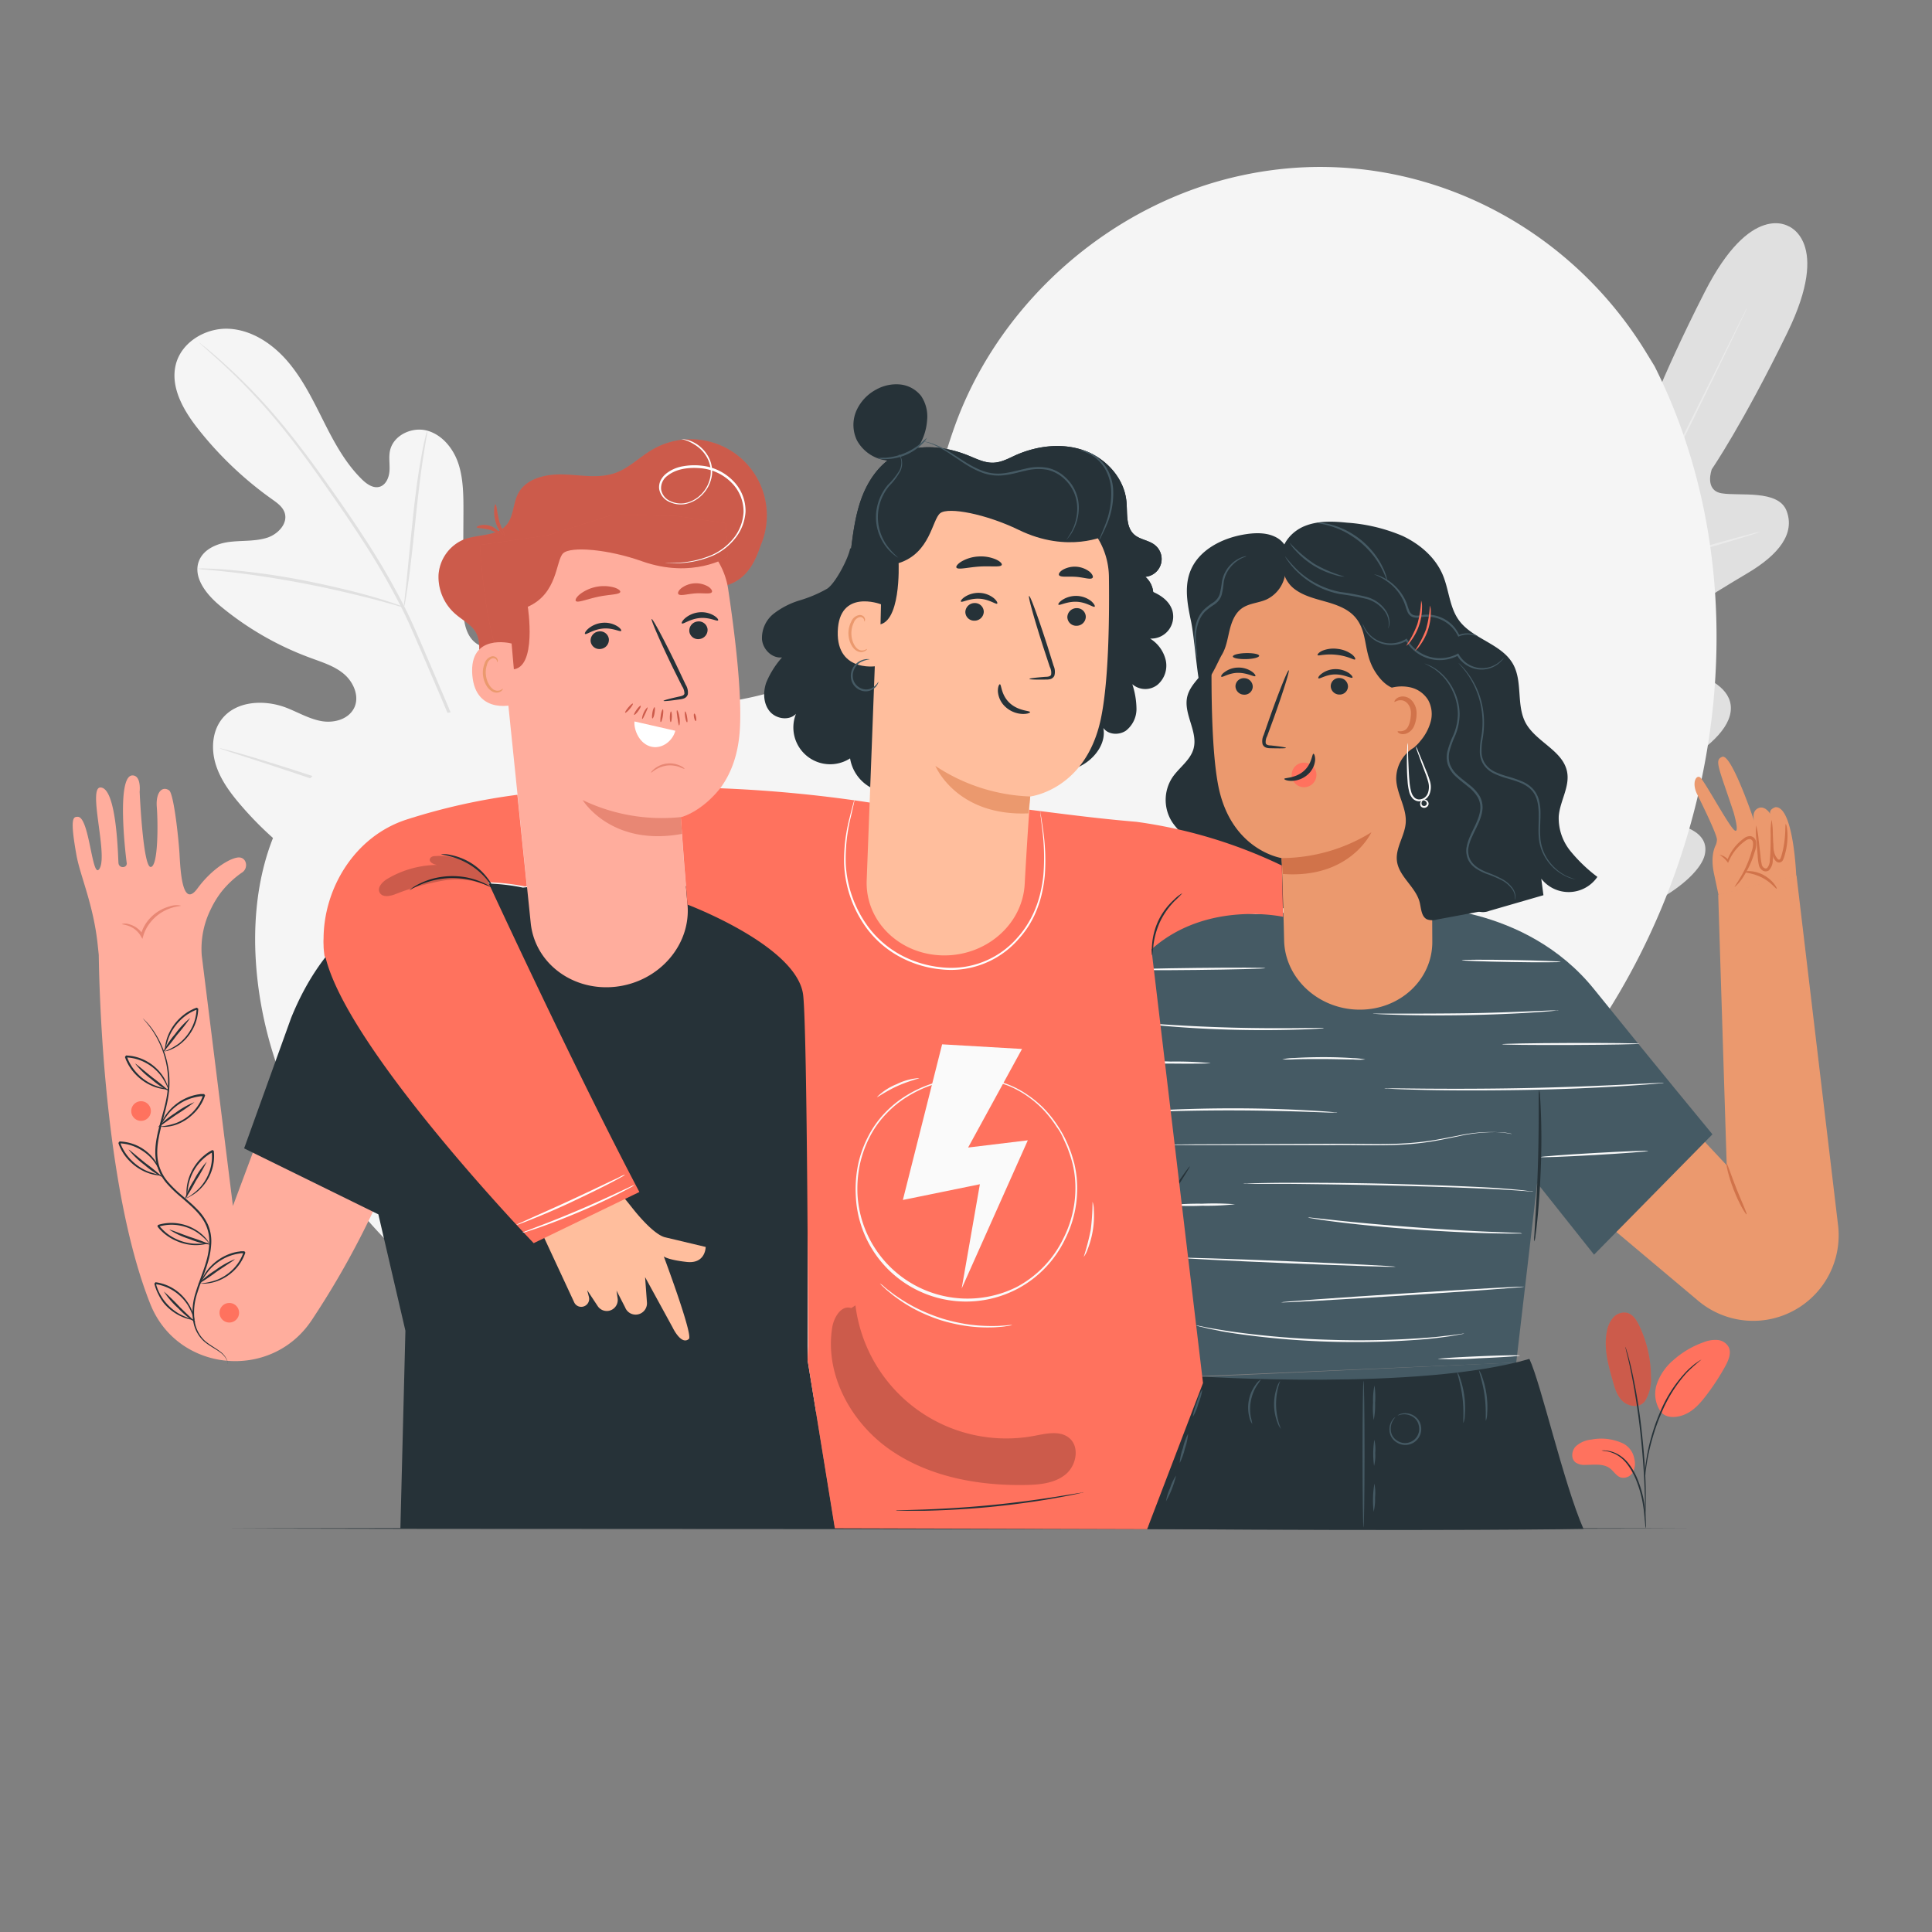 <svg xmlns="http://www.w3.org/2000/svg" viewBox="0 0 500 500"><rect x="0" y="0" width="500" height="500" fill="#808080" stroke="none"/><g id="background-complete"><path d="M462.93,58.59s-9.79-6.48-21.73,16.94-16.46,36.93-16.46,36.93-3.15,4.9-6.52,1.7-8-12.31-13.72-10.67c-5.94,1.7-7.9,8.33-6.76,18.07s2.83,31.19,3,33.13-1,4.71-3.6,2.89-17.87-18.77-25.48-11.07,0,34.34.78,37.26.21,4.18-1.18,4.9-6-5.45-10.5-10.1-10.59-9.23-14.61-4.42-5.31,24.79,13.71,57.24l9.79,14.46,17.52-1c37.36-4.36,52.53-17.42,54-23.53s-5.89-8.18-12.33-9-14.12-.75-14.38-2.3.39-2.75,3.2-3.89,28.64-11.1,30.21-21.82-21.13-12.66-24.18-13.68-1.46-3.57.15-4.61,19.77-12.6,28.23-17.57S464.58,138,462.36,132.2c-2.14-5.56-12.19-3.77-16.78-4.53s-2.57-6.23-2.57-6.23,8.06-11.75,19.57-35.38.14-27.59.14-27.59" style="fill:#e0e0e0"></path><path d="M452.2,79.54s-.06.18-.21.51-.39.84-.69,1.46c-.62,1.31-1.52,3.19-2.68,5.61-2.33,4.87-5.75,11.89-10,20.55-8.52,17.33-20.49,41.16-33.8,67.43s-25.33,50.09-33.94,67.37L360.7,262.94c-1.19,2.4-2.13,4.27-2.77,5.56l-.73,1.44c-.17.33-.27.49-.27.49s.07-.18.22-.51l.68-1.47,2.68-5.6c2.33-4.87,5.75-11.89,10-20.55,8.52-17.33,20.49-41.16,33.8-67.44s25.33-50.08,33.93-67.36C442.55,98.87,446,91.88,448.44,87l2.76-5.56.74-1.45Z" style="fill:#ebebeb"></path><path d="M410.45,116.48a6.14,6.14,0,0,1,.44,1.18c.25.77.58,1.9,1,3.3.79,2.79,1.79,6.67,2.81,11s1.88,8.09,2.57,11c.31,1.32.58,2.44.8,3.34a5.29,5.29,0,0,1,.24,1.24,6.5,6.5,0,0,1-.45-1.18c-.25-.78-.58-1.9-1-3.3-.77-2.8-1.71-6.7-2.73-11l-2.65-11c-.32-1.32-.6-2.43-.81-3.33A5.29,5.29,0,0,1,410.45,116.48Z" style="fill:#ebebeb"></path><path d="M419.9,147.86c0-.15,7.87-2.55,17.68-5.37s17.79-5,17.84-4.84-7.88,2.54-17.69,5.36S419.94,148,419.9,147.86Z" style="fill:#ebebeb"></path><path d="M397.64,187.29a7.32,7.32,0,0,1,1.29-.06l3.51,0c3,0,7,0,11.55-.18s8.58-.46,11.53-.69l3.5-.28a6.67,6.67,0,0,1,1.29,0,5.44,5.44,0,0,1-1.27.25c-.82.13-2,.29-3.48.45-2.94.33-7,.69-11.55.85s-8.62.12-11.58,0c-1.48-.06-2.68-.12-3.51-.18A6,6,0,0,1,397.64,187.29Z" style="fill:#ebebeb"></path><path d="M382.85,160.79a5.24,5.24,0,0,1,.68,1c.46.75,1,1.67,1.69,2.76,1.41,2.35,2.55,6.38,5.4,9.23,2.08,3.62,3.94,6.91,5.26,9.31l1.54,2.85a5.41,5.41,0,0,1,.5,1.08,5.24,5.24,0,0,1-.68-1c-.46-.75-1-1.67-1.69-2.76-1.41-2.35-3.32-5.61-5.4-9.23s-3.94-6.91-5.26-9.3l-1.54-2.86A5.41,5.41,0,0,1,382.85,160.79Z" style="fill:#ebebeb"></path><path d="M358.78,193.11a8,8,0,0,1,.86,1.26l2.18,3.53c1.82,3,4.3,7.16,7,11.77s5.14,8.81,6.88,11.86l2,3.62a8.8,8.8,0,0,1,.68,1.36,8.18,8.18,0,0,1-.86-1.25l-2.18-3.54c-1.82-3-4.3-7.16-7-11.77s-5.14-8.8-6.87-11.85l-2-3.62A8.57,8.57,0,0,1,358.78,193.11Z" style="fill:#ebebeb"></path><path d="M378.17,225.58a11.28,11.28,0,0,1,1.63-.11l4.45-.15c3.75-.12,8.93-.32,14.65-.69s10.88-.84,14.61-1.21l4.43-.43a9.43,9.43,0,0,1,1.63-.09,11,11,0,0,1-1.61.3c-1,.16-2.54.38-4.41.6-3.73.47-8.89,1-14.62,1.37s-10.92.51-14.67.54c-1.88,0-3.4,0-4.45,0A9.29,9.29,0,0,1,378.17,225.58Z" style="fill:#ebebeb"></path><path d="M134.91,233.18c21.46-15,26.33-42.84,25.48-67.86-.14-4.17.32-8.58-1.67-12.24s-6.62-6.17-10.36-4.41c-3.1,1.46-4.45,5.07-6.19,8.05a24.49,24.49,0,0,1-9.79,9.36c-2.66,1.38-5.95,2.22-8.58.77-3.6-2-4-7-4-11.12q.08-11.61.14-23.22c0-4.16,0-8.4-1.25-12.34s-4.15-7.61-8.1-8.71-8.84,1.17-9.67,5.23c-.35,1.7,0,3.45-.12,5.18s-.92,3.63-2.56,4.11-3.32-.69-4.56-1.91c-4.29-4.19-7.19-9.59-9.91-15s-5.36-10.87-9.25-15.45-9.27-8.2-15.22-8.53S47,88.45,45.51,94.29s1.9,11.8,5.62,16.54a92.82,92.82,0,0,0,19.31,18.4c1.31.93,2.73,1.94,3.23,3.48.9,2.77-1.72,5.52-4.46,6.43-3.09,1-6.45.71-9.69,1.09s-6.75,1.81-8,4.87c-1.7,4.24,1.85,8.7,5.35,11.61A79.17,79.17,0,0,0,80.4,170.28c3,1.12,6.27,2.1,8.73,4.25s4,5.88,2.46,8.8-5.31,3.87-8.51,3.27S77,184.27,74,183.12c-5.71-2.15-13.08-1.76-16.74,3.18-2.4,3.24-2.62,7.75-1.4,11.62s3.68,7.2,6.3,10.27c9.15,10.73,20.86,19.37,34.1,24s25.52,5.83,38.68,1" style="fill:#f5f5f5"></path><path d="M135.24,251.73a182.56,182.56,0,0,0-6.79-34.24,370.85,370.85,0,0,0-14.78-40.07l-4.41-10.31c-1.46-3.38-2.9-6.73-4.51-9.92a187.18,187.18,0,0,0-10.33-17.8c-3.56-5.51-7.14-10.6-10.52-15.34s-6.64-9.08-9.76-12.92a148.26,148.26,0,0,0-16.09-17c-2-1.85-3.69-3.24-4.81-4.16l-1.28-1a4.78,4.78,0,0,0-.45-.34,2.28,2.28,0,0,0,.4.4l1.23,1.1c1.09,1,2.7,2.38,4.71,4.26a155.22,155.22,0,0,1,15.87,17.13c3.09,3.85,6.3,8.21,9.66,13s6.91,9.85,10.45,15.35a189.77,189.77,0,0,1,10.25,17.75c1.6,3.18,3,6.5,4.48,9.89l4.41,10.3a382.87,382.87,0,0,1,14.81,40,185.59,185.59,0,0,1,6.92,34.09" style="fill:#e0e0e0"></path><path d="M104.53,157.16a8.48,8.48,0,0,0,.4-1.77c.22-1.15.48-2.82.77-4.89.59-4.14,1.21-9.88,1.86-16.21s1.35-12,2-16.16c.32-2.06.6-3.72.8-4.87a8.19,8.19,0,0,0,.23-1.8,8.51,8.51,0,0,0-.52,1.74c-.29,1.13-.65,2.78-1,4.84-.79,4.1-1.57,9.83-2.23,16.17s-1.2,11.9-1.63,16.22c-.21,1.95-.39,3.59-.53,4.91A7.8,7.8,0,0,0,104.53,157.16Z" style="fill:#e0e0e0"></path><path d="M51.12,147.18a11.84,11.84,0,0,0,2.13.25c1.37.13,3.35.29,5.8.57,4.89.53,11.62,1.5,19,2.89s14,3,18.76,4.22c2.39.62,4.31,1.17,5.63,1.54a11.12,11.12,0,0,0,2.09.51,12.39,12.39,0,0,0-2-.8c-1.3-.46-3.2-1.09-5.57-1.78-4.74-1.4-11.37-3-18.77-4.45a186.79,186.79,0,0,0-19.09-2.67c-2.46-.21-4.46-.3-5.84-.33A10.47,10.47,0,0,0,51.12,147.18Z" style="fill:#e0e0e0"></path><path d="M127.79,216.51a2.49,2.49,0,0,0,.37-.65c.24-.53.55-1.16.91-1.94.79-1.68,1.86-4.14,3.15-7.2,2.57-6.12,5.87-14.68,9.37-24.18s6.72-18.08,9.17-24.25l2.91-7.29c.32-.79.57-1.45.79-2a2.43,2.43,0,0,0,.22-.71,2.71,2.71,0,0,0-.36.65l-.92,1.93c-.78,1.68-1.86,4.14-3.14,7.2-2.58,6.12-5.87,14.69-9.38,24.19s-6.72,18.08-9.16,24.24l-2.92,7.29-.78,2A3.33,3.33,0,0,0,127.79,216.51Z" style="fill:#e0e0e0"></path><path d="M56.82,193.63a2.65,2.65,0,0,0,.7.3l2.07.69,7.6,2.46c6.41,2.08,15.24,5.06,25,8.36s18.63,6.2,25.09,8.15c3.23,1,5.85,1.74,7.67,2.23l2.1.55a3,3,0,0,0,.75.14,2.31,2.31,0,0,0-.7-.29l-2.06-.69-7.6-2.47c-6.42-2.08-15.25-5.05-25-8.36s-18.61-6.2-25.07-8.14c-3.23-1-5.86-1.74-7.68-2.23l-2.1-.55A3.35,3.35,0,0,0,56.82,193.63Z" style="fill:#e0e0e0"></path></g><g id="background-simple"><path d="M428.2,94.77l-2.35-3.84c-18.92-30.78-53-49.44-89.08-47.6a97.49,97.49,0,0,0-15.11,2c-33.19,7-62.07,31.81-74.05,63.55-7,18.67-9,40.17-22.37,55-17.39,19.28-46.91,19.89-72.87,19.09s-55.49-.12-72.8,19.25c-10.84,12.12-14.28,29.37-13.41,45.61,2.32,43,32.66,81.44,71.24,100.55s84,20.82,126.25,12.41c59.16-11.77,115.42-44.11,149.24-94.06S455.26,148.68,428.2,94.77Z" style="fill:#f5f5f5"></path></g><g id="Floor"><path d="M441.59,395.59h.48s0,0,0,0h-.48l-2.95,0-11.32,0-41.66.09-137.42.07-137.45-.07-41.66-.09-11.32,0-3,0-1,0,1,0,3,0,11.32-.05,41.66-.08,137.45-.08,137.42.08,41.66.08,11.32.05,2.95,0h.48c0,.08,0,0,0,0h-.22Z" style="fill:#263238"></path></g><g id="Plant"><path d="M425.82,362.47c-1.54,2.19-4.52,1.46-5.91.13s-2-3.28-2.5-5.13c-1.21-4.23-2.44-8.66-1.53-13a7.27,7.27,0,0,1,1.65-3.52,3.8,3.8,0,0,1,3.57-1.19c1.5.4,2.44,1.87,3.11,3.28a30.89,30.89,0,0,1,3.06,13.26,10.84,10.84,0,0,1-1.45,6.14" style="fill:#FF725E"></path><g style="opacity:0.2"><path d="M425.82,362.47c-1.54,2.19-4.52,1.46-5.91.13s-2-3.28-2.5-5.13c-1.21-4.23-2.44-8.66-1.53-13a7.27,7.27,0,0,1,1.65-3.52,3.8,3.8,0,0,1,3.57-1.19c1.5.4,2.44,1.87,3.11,3.28a30.89,30.89,0,0,1,3.06,13.26,10.84,10.84,0,0,1-1.45,6.14"></path></g><path d="M420.06,373.57a13.33,13.33,0,0,0-8.25-1,6.84,6.84,0,0,0-4.08,1.82c-1,1.12-1.21,3.1,0,4.07a4,4,0,0,0,2.57.65c2.18,0,4.61-.41,6.35.9,1,.75,1.65,2,2.84,2.37a2.82,2.82,0,0,0,3.1-1.38,4.86,4.86,0,0,0,.35-3.54A5.45,5.45,0,0,0,420.06,373.57Z" style="fill:#FF725E"></path><path d="M430,365.61a8,8,0,0,1-1.24-7.34,14.19,14.19,0,0,1,4.35-6.31,23.49,23.49,0,0,1,7.79-4.59,8.11,8.11,0,0,1,3.5-.59,3.68,3.68,0,0,1,2.94,1.77c.82,1.57,0,3.46-.82,5a60.73,60.73,0,0,1-5.11,7.79c-1.54,2-3.29,3.92-5.63,4.82s-4.76.78-6-.84" style="fill:#FF725E"></path><path d="M425.92,395.54a5.15,5.15,0,0,1-.14-1c-.07-.73-.16-1.64-.26-2.72s-.3-2.51-.61-4a32.11,32.11,0,0,0-1.45-4.71,17.6,17.6,0,0,0-2.41-4.26,8.9,8.9,0,0,0-3-2.52,8.24,8.24,0,0,0-2.56-.8,6.69,6.69,0,0,1-1-.14,4.17,4.17,0,0,1,1,0,7.81,7.81,0,0,1,2.67.69,9,9,0,0,1,3.21,2.55,17.07,17.07,0,0,1,2.49,4.35,29.15,29.15,0,0,1,1.44,4.78,34.15,34.15,0,0,1,.53,4c.08,1.16.12,2.09.13,2.74A4.11,4.11,0,0,1,425.92,395.54Z" style="fill:#263238"></path><path d="M425.73,393.45a2.35,2.35,0,0,1,0-.46v-1.32c0-1.15,0-2.81-.06-4.86-.1-4.1-.45-9.76-1.14-16S422.92,359,422.09,355c-.2-1-.4-1.91-.58-2.71s-.33-1.48-.48-2-.22-.95-.31-1.29a2.92,2.92,0,0,1-.08-.45s.07.14.16.43l.39,1.27c.17.55.34,1.23.54,2s.43,1.69.64,2.7a146.39,146.39,0,0,1,2.55,15.85c.69,6.24,1,11.91,1,16,0,2.06,0,3.72-.07,4.87,0,.54-.06,1-.08,1.32A1.43,1.43,0,0,1,425.73,393.45Z" style="fill:#263238"></path><path d="M425.71,382.5a7.67,7.67,0,0,1,0-1.38c0-.89.17-2.17.42-3.74a46.29,46.29,0,0,1,1.22-5.45,48.65,48.65,0,0,1,2.27-6.45,34.53,34.53,0,0,1,6.7-10.43,18.28,18.28,0,0,1,1.57-1.46c.25-.2.46-.41.68-.57l.61-.42a7.48,7.48,0,0,1,1.16-.74,39.92,39.92,0,0,0-3.81,3.4A36,36,0,0,0,430,365.64a51.25,51.25,0,0,0-2.29,6.39,55,55,0,0,0-1.3,5.4c-.28,1.55-.45,2.82-.55,3.7A11.51,11.51,0,0,1,425.71,382.5Z" style="fill:#263238"></path></g><g id="Characters"><path d="M464.93,226.55l-20.19,5-1.11-5.22c-1-4.45,0-6.86.46-7.74a4.77,4.77,0,0,0,.26-1.33c-.13-1.58-3.79-9-5.13-11.71-1.6-3.25,0-5.41,1-4.15,1.83,2.33,7.42,12.72,8.74,13.53s-.33-4.77-.33-4.77c-3.92-11.82-5-13.45-2.93-14.29,2.38-1,8.29,16.63,8.29,16.63s-.81-2.46,1-3.32,3.18,1.49,3.18,1.49c-.47-1.25,1.33-1.78,1.33-1.78,4.69-.17,5.36,17.68,5.36,17.68l-20.19,5,2.2,70-13.26-14.17-23.85,24.24,29.73,25a22.11,22.11,0,0,0,18.87,4.7h0a22.13,22.13,0,0,0,17.33-24.25Z" style="fill:#eb996e"></path><path d="M448.94,229.55c-.1-.08.81-1.23,1.94-3.28a28,28,0,0,0,1.72-3.72c.27-.73.53-1.49.75-2.3a4.92,4.92,0,0,0,.3-2.37,1,1,0,0,0-.74-.73,1.8,1.8,0,0,0-1.13.39,12.56,12.56,0,0,0-4.39,5.39l-.17.39L447,223a8.07,8.07,0,0,0-2-1.78,3.58,3.58,0,0,1,2.38,1.49l-.41.06a12.06,12.06,0,0,1,4.42-5.84,2.48,2.48,0,0,1,1.65-.54,1.74,1.74,0,0,1,1.39,1.28,5.38,5.38,0,0,1-.32,2.8c-.24.82-.51,1.61-.81,2.35a23.94,23.94,0,0,1-1.91,3.74A11.45,11.45,0,0,1,448.94,229.55Z" style="fill:#d1734a"></path><path d="M454.48,213.61a18.55,18.55,0,0,1,.65,3.76c.15,1.25.31,2.62.49,4.09a16.28,16.28,0,0,0,.34,2.34c.18.7.92,1.21,1.39.83a3.25,3.25,0,0,0,.68-2.13c.09-.83.13-1.64.16-2.41.06-1.54.06-2.94.07-4.11a16.45,16.45,0,0,1,.23-3.81,20.45,20.45,0,0,1,.32,3.8c.06,1.17.12,2.57.1,4.14,0,.78,0,1.6-.12,2.46a3.75,3.75,0,0,1-1,2.68,1.48,1.48,0,0,1-1.68,0,2.25,2.25,0,0,1-.89-1.24,13.78,13.78,0,0,1-.33-2.48c-.12-1.48-.23-2.86-.33-4.13A18.33,18.33,0,0,1,454.48,213.61Z" style="fill:#d1734a"></path><path d="M458.82,218.16c.12,0,0,.89.29,2.19a4.14,4.14,0,0,0,1,2c.29.2.46.18.66-.15a9,9,0,0,0,.44-1.38c1.09-4.05.71-7.52.94-7.54s1,3.5-.19,7.74a7.83,7.83,0,0,1-.54,1.56,1.1,1.1,0,0,1-1.76.33,2.88,2.88,0,0,1-.78-1.24,6.49,6.49,0,0,1-.31-1.16A3.29,3.29,0,0,1,458.82,218.16Z" style="fill:#d1734a"></path><path d="M309.6,356.17,302,310l-14.92,23.81-6-3.47-30.53-17.54L244,309l22.52-34c28.34-43.74,58.41-38.43,58.41-38.43l40.7-1.89s29-1,47,21.43c14.67,18.22,30.55,37.45,30.55,37.45l-30.64,31.14-14.72-18.52-5.42,46.45" style="fill:#455a64"></path><path d="M459.81,230c-.19.14-1.45-1.68-3.79-2.88s-4.52-1.24-4.52-1.47,2.35-.56,4.88.79S460,229.93,459.81,230Z" style="fill:#d1734a"></path><path d="M452,314.27c-.18.1-1.87-2.63-3.3-6.29s-2.06-6.81-1.86-6.86,1.16,3,2.58,6.57S452.24,314.16,452,314.27Z" style="fill:#d1734a"></path><path d="M307.91,301.87c.18.12-4.46,7.34-10.37,16.12s-10.83,15.82-11,15.7,4.46-7.34,10.37-16.13S307.74,301.75,307.91,301.87Z" style="fill:#263238"></path><path d="M398.34,282.09a5.29,5.29,0,0,1,.21,1.53c.08,1,.16,2.43.23,4.21.14,3.55.2,8.47,0,13.9s-.54,10.33-.9,13.87c-.18,1.77-.35,3.2-.5,4.18a5.85,5.85,0,0,1-.3,1.52,5.61,5.61,0,0,1,0-1.55c.07-1.16.15-2.56.25-4.19.23-3.55.51-8.44.68-13.86s.2-10.31.2-13.86c0-1.64,0-3,0-4.21A6.28,6.28,0,0,1,398.34,282.09Z" style="fill:#263238"></path><path d="M311.56,356.29s28.38,11.34,46.17,10.38,34.62-14.07,34.62-14.07" style="fill:#455a64"></path><path d="M296.9,395.71s9.9-32.83,12.7-39.54c0,0,57.82,3.88,86.2-4.49,3,6.32,8.84,32.18,14,44C409.83,395.71,373.28,396.28,296.9,395.71Z" style="fill:#263238"></path><path d="M361.15,366.73s-.23.26-.56.75a4.16,4.16,0,0,0-.67,2.33,3.5,3.5,0,0,0,1.62,3A3.66,3.66,0,0,0,367.2,369a3.49,3.49,0,0,0-2.17-2.64,4.07,4.07,0,0,0-2.41-.27c-.58.11-.88.28-.9.23a2,2,0,0,1,.85-.43,4.21,4.21,0,0,1,4.14,1.13,3.75,3.75,0,0,1,1,1.89,4.12,4.12,0,0,1-6.39,4.29,3.84,3.84,0,0,1-1.39-1.62,4.25,4.25,0,0,1-.34-1.8,4.08,4.08,0,0,1,.88-2.45A2,2,0,0,1,361.15,366.73Z" style="fill:#455a64"></path><path d="M378.74,368.26c-.16,0,.2-3-.26-6.65s-1.49-6.45-1.33-6.51a6.24,6.24,0,0,1,.8,1.81,23.41,23.41,0,0,1,1.14,9.4A5.84,5.84,0,0,1,378.74,368.26Z" style="fill:#455a64"></path><path d="M384.56,367.67c-.16,0,.15-3-.36-6.6s-1.58-6.4-1.43-6.45a6.05,6.05,0,0,1,.83,1.78,22.42,22.42,0,0,1,1.12,4.6,22.65,22.65,0,0,1,.16,4.74A5.63,5.63,0,0,1,384.56,367.67Z" style="fill:#455a64"></path><path d="M352.88,395.31c-.14,0-.26-8.51-.26-19s.12-19,.26-19,.26,8.5.26,19S353,395.31,352.88,395.31Z" style="fill:#455a64"></path><path d="M324.09,368.52a4.13,4.13,0,0,1-.75-1.69,10.07,10.07,0,0,1,1.66-8.54,4.16,4.16,0,0,1,1.32-1.29,15.46,15.46,0,0,1-1,1.5,11.5,11.5,0,0,0-1.6,8.25A15.26,15.26,0,0,1,324.09,368.52Z" style="fill:#455a64"></path><path d="M331.51,369.8a5,5,0,0,1-.91-1.67,13.23,13.23,0,0,1-.14-9.06,4.83,4.83,0,0,1,.86-1.7,17.16,17.16,0,0,0,.19,12.43Z" style="fill:#455a64"></path><path d="M308.71,366.67a13.88,13.88,0,0,1,1-3.62,13.39,13.39,0,0,1,1.44-3.46,14,14,0,0,1-1,3.62A13.39,13.39,0,0,1,308.71,366.67Z" style="fill:#455a64"></path><path d="M305.3,378.64a14.75,14.75,0,0,1,.84-3.87,15.26,15.26,0,0,1,1.34-3.73,15.28,15.28,0,0,1-.84,3.88A16.1,16.1,0,0,1,305.3,378.64Z" style="fill:#455a64"></path><path d="M301.76,388.53a12.67,12.67,0,0,1,1.06-3.42,12.89,12.89,0,0,1,1.54-3.24,24.71,24.71,0,0,1-2.6,6.66Z" style="fill:#455a64"></path><path d="M355.52,367.51a19.82,19.82,0,0,1-.17-4.49,19.43,19.43,0,0,1,.36-4.47,19.51,19.51,0,0,1,.16,4.49A19.79,19.79,0,0,1,355.52,367.51Z" style="fill:#455a64"></path><path d="M355.61,379.37a22.53,22.53,0,0,1,.07-6.76,10.8,10.8,0,0,1,.23,3.38A11.29,11.29,0,0,1,355.61,379.37Z" style="fill:#455a64"></path><path d="M355.5,391.24a25.7,25.7,0,0,1,.2-7.29,12.93,12.93,0,0,1,.16,3.65A13.46,13.46,0,0,1,355.5,391.24Z" style="fill:#455a64"></path><path d="M361.21,327.83c0,.14-12.48-.26-27.85-.9s-27.83-1.27-27.82-1.41,12.47.25,27.84.89S361.21,327.68,361.21,327.83Z" style="fill:#fafafa"></path><path d="M394.43,333c0,.14-14.07,1.17-31.44,2.29s-31.47,1.91-31.48,1.76,14.07-1.16,31.45-2.28S394.42,332.84,394.43,333Z" style="fill:#fafafa"></path><path d="M378.94,345.11a3.63,3.63,0,0,1-.69.17l-2,.36c-.86.18-1.94.3-3.18.47s-2.66.32-4.24.47a218.66,218.66,0,0,1-49.22-1.48c-1.57-.24-3-.46-4.2-.72s-2.3-.43-3.15-.66l-2-.48a3.48,3.48,0,0,1-.68-.21,3.64,3.64,0,0,1,.71.1l2,.4c.86.19,1.92.35,3.16.56s2.64.43,4.2.65a233.06,233.06,0,0,0,24.54,2,230.42,230.42,0,0,0,24.6-.5c1.57-.12,3-.23,4.23-.39s2.32-.23,3.19-.38l2-.27A4.08,4.08,0,0,1,378.94,345.11Z" style="fill:#fafafa"></path><path d="M393.34,350.82c0,.14-4.72.46-10.57.7a103.13,103.13,0,0,1-10.59.18c0-.14,4.72-.45,10.57-.7S393.34,350.67,393.34,350.82Z" style="fill:#fafafa"></path><path d="M393.91,319.24a3,3,0,0,1-.56,0l-1.62,0c-1.4,0-3.44,0-6-.07-5-.12-12-.46-19.61-1s-14.56-1.24-19.55-1.86c-2.5-.3-4.51-.59-5.9-.81l-1.6-.27a1.89,1.89,0,0,1-.55-.13,4,4,0,0,1,.57,0l1.61.17,5.91.64c5,.53,11.9,1.15,19.55,1.72s14.56.95,19.58,1.16l5.94.23,1.62.07A2.05,2.05,0,0,1,393.91,319.24Z" style="fill:#fafafa"></path><path d="M396.88,308.36a3.63,3.63,0,0,1-.76,0l-2.19-.18c-1.89-.13-4.64-.31-8-.48-6.79-.33-16.18-.64-26.56-.89s-19.78-.37-26.59-.43l-8.05,0H322.5a4.23,4.23,0,0,1-.77,0,5,5,0,0,1,.76-.06l2.2-.1c1.9-.05,4.65-.1,8.06-.12,6.8,0,16.21,0,26.59.27s19.78.62,26.57,1c3.4.22,6.15.46,8,.65l2.18.28A4.31,4.31,0,0,1,396.88,308.36Z" style="fill:#fafafa"></path><path d="M319.64,311.66a67.46,67.46,0,0,1-8.54.38,67.84,67.84,0,0,1-8.54-.14,72,72,0,0,1,8.53-.38A73,73,0,0,1,319.64,311.66Z" style="fill:#fafafa"></path><path d="M391.26,293.43a.77.77,0,0,1-.25,0l-.72-.12a24.73,24.73,0,0,0-2.77-.3,42.36,42.36,0,0,0-10.18,1.08c-2.13.42-4.46.94-7,1.35a73.45,73.45,0,0,1-8.14.82c-5.76.3-12.08,0-18.71.1l-34,0-10.3-.07-2.8,0-.72,0a.79.79,0,0,1-.25,0l.25,0,.72,0,2.8-.05,10.3-.09,34-.12c6.64-.08,13,.22,18.69-.06a78.13,78.13,0,0,0,8.09-.76c2.52-.39,4.85-.89,7-1.29a39.93,39.93,0,0,1,10.26-.92A15.89,15.89,0,0,1,391.26,293.43Z" style="fill:#fafafa"></path><path d="M430.62,280.24a3.9,3.9,0,0,1-.73.1l-2.1.19c-1.83.16-4.47.35-7.74.55-6.54.41-15.59.84-25.59,1s-19.06.14-25.61,0c-3.28-.08-5.93-.16-7.76-.24l-2.11-.11a3.81,3.81,0,0,1-.73-.07,3.48,3.48,0,0,1,.74,0h2.11l7.75.08c6.55.05,15.6.06,25.6-.14s19-.57,25.58-.89l7.74-.38,2.11-.09A3.45,3.45,0,0,1,430.62,280.24Z" style="fill:#fafafa"></path><path d="M424.35,270.11c0,.14-8,.29-17.82.33s-17.83-.05-17.83-.19,8-.3,17.82-.33S424.35,270,424.35,270.11Z" style="fill:#fafafa"></path><path d="M403.38,261.45a1.53,1.53,0,0,1-.49.08l-1.39.14c-1.22.11-3,.24-5.15.38-4.34.28-10.36.55-17,.67s-12.67.06-17-.06c-2.18-.06-3.94-.12-5.16-.19l-1.4-.09a2,2,0,0,1-.48-.06,1.72,1.72,0,0,1,.49,0h1.4l5.15,0c4.36,0,10.37,0,17-.09s12.65-.34,17-.52l5.15-.21,1.41,0A1.86,1.86,0,0,1,403.38,261.45Z" style="fill:#fafafa"></path><path d="M403.92,248.92c0,.15-5.74.17-12.81.05s-12.81-.33-12.81-.47,5.74-.17,12.82-.05S403.93,248.78,403.92,248.92Z" style="fill:#fafafa"></path><path d="M426.58,297.86c0,.14-6.22.62-13.91,1.06s-13.94.68-13.95.53,6.22-.61,13.92-1.05S426.58,297.71,426.58,297.86Z" style="fill:#fafafa"></path><path d="M346.1,287.94a1.61,1.61,0,0,1-.52,0l-1.51,0-5.54-.2c-4.67-.16-11.13-.34-18.26-.37s-13.6.1-18.27.23l-5.54.16-1.5,0a3.06,3.06,0,0,1-.53,0,1.71,1.71,0,0,1,.52-.08l1.5-.13c1.31-.1,3.2-.21,5.54-.32,4.67-.23,11.14-.41,18.28-.39s13.61.26,18.28.53c2.34.13,4.23.25,5.53.36l1.5.14A2,2,0,0,1,346.1,287.94Z" style="fill:#fafafa"></path><path d="M353.33,274.19a19.71,19.71,0,0,1-3.15,0c-1.94,0-4.63-.1-7.59-.11s-5.65,0-7.59.07a22,22,0,0,1-3.15,0,17.24,17.24,0,0,1,3.13-.34c1.95-.12,4.64-.22,7.61-.22s5.66.12,7.61.26A19,19,0,0,1,353.33,274.19Z" style="fill:#fafafa"></path><path d="M342.62,266.09a1.82,1.82,0,0,1-.5.07l-1.42.09c-1.23.08-3,.16-5.22.22-4.42.13-10.52.19-17.25,0s-12.83-.59-17.23-1c-2.2-.19-4-.37-5.21-.51l-1.41-.18a1.87,1.87,0,0,1-.49-.1,1.82,1.82,0,0,1,.5,0l1.42.08,5.21.35c4.41.29,10.49.63,17.22.82s12.82.19,17.23.15l5.23-.05h1.42A1.91,1.91,0,0,1,342.62,266.09Z" style="fill:#fafafa"></path><path d="M292.66,274.86a100.77,100.77,0,0,1,10.31-.13,99.52,99.52,0,0,1,10.3.39c0,.14-4.62.2-10.31.13A103,103,0,0,1,292.66,274.86Z" style="fill:#fafafa"></path><path d="M327.5,250.56c0,.14-8,.35-17.85.46s-17.86.09-17.86-.06,8-.35,17.85-.46S327.5,250.41,327.5,250.56Z" style="fill:#fafafa"></path><path d="M307.92,152c3.33,5.18,7.61,16.3,4,21.29-1.66,2.29-4,4.24-4.66,7-1.05,4.48,2.86,9.08,1.62,13.5-.84,3-3.76,4.87-5.5,7.46a10.61,10.61,0,0,0-.12,11.35c1.7,2.67,4.64,4.59,5.59,7.61.71,2.24.18,4.69.69,7,.8,3.58,4.08,6.2,7.59,7.27s7.27.88,10.94.68c-.11-1.34-.21-2.68-.32-4a7.76,7.76,0,0,0,5.83,4.25,22.88,22.88,0,0,0,7.47-.22c2.26-6.5,4.55-13.38,3.23-20.13-1.19-6.08-5.13-11.17-8.29-16.5a69.52,69.52,0,0,1-7.72-19c-1.17-4.8-1.83-9.76-3.71-14.33s-5.23-8.86-9.94-10.34" style="fill:#263238"></path><path d="M332.33,243.36c-.23-10.37-.66-21.29-.66-21.29s-13.41-2-16.5-19.36c-3-16.59-.94-55.05-.94-55.05h0a50.14,50.14,0,0,1,56,11.73h0l.45,84.31c.05,9.79-8.33,17.63-18.81,17.6h0C341.29,261.28,332.54,253.25,332.33,243.36Z" style="fill:#eb996e"></path><path d="M319.74,177.57a2.23,2.23,0,0,0,2.2,2.21,2.13,2.13,0,0,0,2.27-2.06,2.23,2.23,0,0,0-2.2-2.21A2.14,2.14,0,0,0,319.74,177.57Z" style="fill:#263238"></path><path d="M316.07,175.13c.28.29,1.95-1,4.36-1s4.2,1.14,4.45.84c.13-.14-.17-.66-.95-1.2a6.07,6.07,0,0,0-3.56-1,5.94,5.94,0,0,0-3.47,1.19C316.17,174.47,315.93,175,316.07,175.13Z" style="fill:#263238"></path><path d="M344.39,177.53a2.24,2.24,0,0,0,2.2,2.22,2.15,2.15,0,0,0,2.27-2.06,2.24,2.24,0,0,0-2.2-2.22A2.15,2.15,0,0,0,344.39,177.53Z" style="fill:#263238"></path><path d="M341.2,175.54c.29.28,2-1,4.36-1s4.2,1.13,4.45.83c.13-.13-.16-.65-.94-1.2a6.21,6.21,0,0,0-3.57-1,6,6,0,0,0-3.47,1.19C341.31,174.88,341.06,175.41,341.2,175.54Z" style="fill:#263238"></path><path d="M332.8,193.55c0-.14-1.49-.37-3.92-.63-.62,0-1.2-.16-1.31-.58a3.1,3.1,0,0,1,.37-1.83q.82-2.25,1.73-4.72c2.4-6.71,4.13-12.22,3.86-12.32s-2.44,5.27-4.84,12q-.87,2.49-1.65,4.75a3.54,3.54,0,0,0-.28,2.41,1.54,1.54,0,0,0,1,.88,3.8,3.8,0,0,0,1,.13C331.28,193.7,332.79,193.69,332.8,193.55Z" style="fill:#263238"></path><path d="M331.67,222.07a44.44,44.44,0,0,0,23.24-6.67s-5.44,12.08-22.93,10.78Z" style="fill:#d1734a"></path><path d="M332.62,144.47c-1.43,2.58-.07,6,2.22,7.83s5.27,2.57,8.11,3.37,5.78,1.8,7.72,4c3.59,4.12,1.94,9.27,5.41,14.46,1.84,2.75,4.09,4.68,8.1,4.59,3.32-.08,3.7.87,4.91,4.82,1.15,3.77-.65,6.38-2.89,9.62s-3.77,6.6-3.18,10.49c.42,2.82,4.83,3.45,5,6.29.31,4.48-2.85,11.07-.71,15s10.08,3.43,12.58,7.16c.89,1.32,1.26,3.21,2.74,3.8a4.4,4.4,0,0,0,2.81-.17l14-4.05c-.19-1.42-.37-2.84-.56-4.27a9,9,0,0,0,14.52-.47,40.15,40.15,0,0,1-7-6.72,13.49,13.49,0,0,1-3-9c.32-3.91,2.91-7.62,2.16-11.47-1.06-5.51-8-7.7-10.71-12.64-2.49-4.62-.72-10.68-3.28-15.25-3-5.32-10.5-6.44-14.05-11.4-2.4-3.35-2.52-7.81-4.11-11.62-1.91-4.57-5.91-8-10.4-10.13a44.39,44.39,0,0,0-14.37-3.44c-3.68-.37-7.53-.53-11,.88s-6.3,4.8-6,8.49" style="fill:#263238"></path><path d="M359.55,178.15a10.43,10.43,0,0,1,5.62-.22,7.25,7.25,0,0,1,4.47,3.3,7.54,7.54,0,0,1,.62,5.54,12.88,12.88,0,0,1-2.68,5,8.78,8.78,0,0,1-3.14,2.58,4.17,4.17,0,0,1-3.93-.2" style="fill:#eb996e"></path><path d="M361.73,189.29c-.2.1.72,1.14,2.37.5a3.63,3.63,0,0,0,1.91-2,8.27,8.27,0,0,0,.6-3.18,4.84,4.84,0,0,0-1.12-3.18,3.22,3.22,0,0,0-2.58-1.19c-1.75.14-2.17,1.4-2,1.42s.77-.57,1.94-.41,2.35,1.49,2.3,3.39-.56,3.75-1.53,4.29S361.83,189.13,361.73,189.29Z" style="fill:#d1734a"></path><path d="M332.46,145.39a8.63,8.63,0,0,1-4.77,9.79c-2.06.89-4.47.95-6.29,2.25s-2.66,3.54-3.19,5.7-.85,4.44-2,6.34-3.59,8.36-5.72,7.72c-.8-3.8-1.45-12.59-2.25-16.39-.89-4.2-1.76-8.66-.29-12.7,2.1-5.76,8.42-8.94,14.48-9.85,2.81-.43,5.86-.44,8.27,1.06s3.75,5,2.15,7.31" style="fill:#263238"></path><path d="M341,169.54c.13.19.68,0,1.54-.07a14.62,14.62,0,0,1,3.38,0,14.43,14.43,0,0,1,3.3.76c.82.29,1.31.57,1.48.42s-.11-.76-.94-1.38a7.8,7.8,0,0,0-3.66-1.35,7.71,7.71,0,0,0-3.86.48C341.29,168.83,340.88,169.39,341,169.54Z" style="fill:#263238"></path><path d="M319.06,169.89c0,.43,1.54.73,3.42.69s3.4-.44,3.39-.87-1.54-.73-3.43-.69S319.05,169.46,319.06,169.89Z" style="fill:#263238"></path><path d="M339.83,198.42a3.18,3.18,0,1,0-4.22,4.71,3.21,3.21,0,1,0,3.22-5.52" style="fill:#FF725E"></path><path d="M339.92,195.08c-.4,0-.35,2.6-2.55,4.5s-5,1.66-5,2c0,.17.63.5,1.8.51a6.47,6.47,0,0,0,4.18-1.55,5.68,5.68,0,0,0,2-3.76C340.4,195.71,340.1,195.06,339.92,195.08Z" style="fill:#263238"></path><path d="M367.77,192.66a9.3,9.3,0,0,0-6.43,9c.14,3.87,2.74,7.42,2.46,11.28-.24,3.38-2.67,6.46-2.28,9.83.48,4.12,4.91,6.76,5.9,10.79.39,1.6.41,3.66,1.9,4.37a4,4,0,0,0,2.46.06l11.16-2.07a8.33,8.33,0,0,0,4.41-1.76c1.65-1.61,1.65-4.22,1.44-6.51a81.74,81.74,0,0,0-2.8-15c-1.45-5.11-3.48-10.19-7-14.13s-6.57-6.39-11.82-5.59" style="fill:#263238"></path><path d="M389.15,170.3s0,.09-.13.23a4.82,4.82,0,0,1-.51.6,7.12,7.12,0,0,1-6.93,1.92,7.47,7.47,0,0,1-4.53-3.5l.34.09a10.19,10.19,0,0,1-13.64-3.93l.34.09a8,8,0,0,1-5.55,1,7.59,7.59,0,0,1-3.94-2.05,7.51,7.51,0,0,1-1.66-2.37,6.89,6.89,0,0,1-.26-.73,1,1,0,0,1-.05-.26,10.13,10.13,0,0,1,.46.92,8.06,8.06,0,0,0,1.71,2.23,7.5,7.5,0,0,0,3.81,1.85,7.59,7.59,0,0,0,5.22-1l.23-.14.12.23a9.79,9.79,0,0,0,13,3.74l.21-.12.12.21a7.07,7.07,0,0,0,4.21,3.34,6.92,6.92,0,0,0,4.27-.16A7.58,7.58,0,0,0,388.4,171C388.9,170.57,389.13,170.28,389.15,170.3Z" style="fill:#455a64"></path><path d="M382.47,164.71s-.46-.19-1.32-.37a6.07,6.07,0,0,0-3.59.36l-.17.07-.07-.17a8.85,8.85,0,0,0-9.82-4.8,4.11,4.11,0,0,1-1.87-.1,2.35,2.35,0,0,1-1.34-1.28,13.23,13.23,0,0,1-.56-1.59,15.41,15.41,0,0,0-.57-1.44,12.77,12.77,0,0,0-3.27-4.23,16.42,16.42,0,0,0-4.29-2.52s.12,0,.35.06a7.15,7.15,0,0,1,1,.31,11.67,11.67,0,0,1,3.22,1.87,12.71,12.71,0,0,1,3.46,4.3,11.19,11.19,0,0,1,.61,1.5,13.61,13.61,0,0,0,.55,1.52,1.86,1.86,0,0,0,1.06,1,3.5,3.5,0,0,0,1.62.06,9.21,9.21,0,0,1,6.57,1.08,8.9,8.9,0,0,1,3.65,4.09l-.24-.09a6,6,0,0,1,3.79-.22,4.75,4.75,0,0,1,1,.38C382.38,164.63,382.48,164.7,382.47,164.71Z" style="fill:#455a64"></path><path d="M309.84,170.12a5.39,5.39,0,0,1-.29-1.22,26.7,26.7,0,0,1-.42-3.37,12.15,12.15,0,0,1,.7-5,8.29,8.29,0,0,1,1.58-2.59,14.71,14.71,0,0,1,2.55-2,4.15,4.15,0,0,0,1.75-2.37,24.11,24.11,0,0,0,.5-2.88,8.25,8.25,0,0,1,2.25-4.53,8,8,0,0,1,2.83-1.91,6.08,6.08,0,0,1,.89-.27c.21-.05.32-.06.33,0s-.42.16-1.14.49a8.81,8.81,0,0,0-2.64,2,8.06,8.06,0,0,0-2.05,4.35,21.36,21.36,0,0,1-.48,3,4.53,4.53,0,0,1-.71,1.49,5.79,5.79,0,0,1-1.22,1.15,15.65,15.65,0,0,0-2.49,1.9,8,8,0,0,0-1.51,2.42,12.51,12.51,0,0,0-.78,4.83C309.6,168.35,309.94,170.1,309.84,170.12Z" style="fill:#455a64"></path><path d="M359.3,162.59c-.06,0,.13-.49.12-1.36a5.65,5.65,0,0,0-1.34-3.37,8.63,8.63,0,0,0-4.55-2.89,63.84,63.84,0,0,0-6.73-1.22A21.6,21.6,0,0,1,335.75,148a18.76,18.76,0,0,1-2.48-2.88,6,6,0,0,1-.72-1.2,38.35,38.35,0,0,0,3.45,3.82,22.48,22.48,0,0,0,10.9,5.47,59.59,59.59,0,0,1,6.77,1.27,8.83,8.83,0,0,1,4.7,3.12,5.7,5.7,0,0,1,1.25,3.6,3.69,3.69,0,0,1-.18,1A1.27,1.27,0,0,1,359.3,162.59Z" style="fill:#455a64"></path><path d="M348,149.23a8.11,8.11,0,0,1-2.49-.43,21.55,21.55,0,0,1-10.27-6.37,8.4,8.4,0,0,1-1.48-2,35.17,35.17,0,0,0,6.43,5.52A34.66,34.66,0,0,0,348,149.23Z" style="fill:#455a64"></path><path d="M359,150.26c-.1,0-.48-1.33-1.53-3.31a22.33,22.33,0,0,0-2.14-3.28,25.06,25.06,0,0,0-3.36-3.42,25.46,25.46,0,0,0-4-2.63,22.73,22.73,0,0,0-3.64-1.47c-2.14-.64-3.55-.75-3.53-.85a3.07,3.07,0,0,1,1,0,7,7,0,0,1,1.15.15,11.65,11.65,0,0,1,1.5.32,19.75,19.75,0,0,1,3.75,1.39,23.17,23.17,0,0,1,4.13,2.66,22.84,22.84,0,0,1,3.4,3.53,19.26,19.26,0,0,1,2.1,3.41,13.08,13.08,0,0,1,.61,1.41,7.4,7.4,0,0,1,.37,1.09A4.23,4.23,0,0,1,359,150.26Z" style="fill:#455a64"></path><path d="M392.08,232.92s0-.27,0-.77a4.11,4.11,0,0,0-.72-2,8.05,8.05,0,0,0-2.56-2.26,29.9,29.9,0,0,0-4.23-1.79,13.22,13.22,0,0,1-2.43-1.23,6.05,6.05,0,0,1-2.07-2.16,5.65,5.65,0,0,1-.57-3.16,12.15,12.15,0,0,1,1-3.23c.89-2.09,2.2-4.15,2.56-6.53a5.47,5.47,0,0,0-.63-3.47,10.24,10.24,0,0,0-2.54-2.77c-1-.83-2.05-1.6-3-2.48a7.72,7.72,0,0,1-2.18-3.17,6.46,6.46,0,0,1-.05-3.72,23.48,23.48,0,0,1,1.18-3.31,14.56,14.56,0,0,0,1.45-6.13,14.3,14.3,0,0,0-1.13-5.37,15.36,15.36,0,0,0-2.38-3.89,14.47,14.47,0,0,0-2.57-2.32,25.68,25.68,0,0,0-2.58-1.45,3.52,3.52,0,0,1,.73.26,10.56,10.56,0,0,1,2,1,13.33,13.33,0,0,1,2.66,2.29,14.92,14.92,0,0,1,2.5,3.93,14.4,14.4,0,0,1,1.23,5.52,14.85,14.85,0,0,1-1.44,6.31,25,25,0,0,0-1.14,3.25,6.1,6.1,0,0,0,.05,3.44,7.33,7.33,0,0,0,2.06,2.95c.91.85,2,1.61,3,2.46a10.54,10.54,0,0,1,2.66,2.91,6,6,0,0,1,.68,3.8c-.39,2.54-1.74,4.6-2.62,6.66a11.3,11.3,0,0,0-1,3.08,5.2,5.2,0,0,0,.5,2.91c.92,1.73,2.72,2.59,4.25,3.25a28.23,28.23,0,0,1,4.24,1.89,7.94,7.94,0,0,1,2.58,2.39,4,4,0,0,1,.65,2.13A2.16,2.16,0,0,1,392.08,232.92Z" style="fill:#455a64"></path><path d="M407.76,227.58a8.49,8.49,0,0,1-2.64-.85,12.39,12.39,0,0,1-5.45-5.2,11.9,11.9,0,0,1-1.46-5.05c-.14-1.9.05-3.91,0-6s-.33-4.36-1.86-6-3.88-2.33-6.18-3a21.61,21.61,0,0,1-3.43-1.25,6.7,6.7,0,0,1-2.76-2.29,6.11,6.11,0,0,1-1-3.32,18.21,18.21,0,0,1,.26-3.27,22,22,0,0,0-4-17.62c-1.08-1.41-1.8-2.09-1.76-2.13a4.22,4.22,0,0,1,.53.48,15,15,0,0,1,1.39,1.53,21.08,21.08,0,0,1,3.61,6.65,22.14,22.14,0,0,1,1,5.15,23.83,23.83,0,0,1-.34,6,16.78,16.78,0,0,0-.24,3.18,5.59,5.59,0,0,0,.93,3.06,6.26,6.26,0,0,0,2.56,2.11,21.76,21.76,0,0,0,3.35,1.21,31.65,31.65,0,0,1,3.44,1.17,8.21,8.21,0,0,1,3,2,7,7,0,0,1,1.61,3.07,13.79,13.79,0,0,1,.36,3.28c0,2.12-.19,4.12-.06,6a11.48,11.48,0,0,0,1.34,4.91,12.59,12.59,0,0,0,5.22,5.19A20.17,20.17,0,0,0,407.76,227.58Z" style="fill:#455a64"></path><path d="M366.42,193.15a5.58,5.58,0,0,1,.55,1.14l1.33,3.2.9,2.22a21,21,0,0,1,.92,2.62,5.11,5.11,0,0,1-.14,3.13,3,3,0,0,1-2.74,1.92,2.36,2.36,0,0,1-1.65-.75,4,4,0,0,1-.83-1.49,14.84,14.84,0,0,1-.48-3c-.16-1.94-.18-3.69-.18-5.15s.06-2.65.1-3.47a6.81,6.81,0,0,1,.11-1.26,5.35,5.35,0,0,1,.09,1.27c0,.92,0,2.08.07,3.46s.11,3.19.29,5.11a14.15,14.15,0,0,0,.49,2.92,3.34,3.34,0,0,0,.72,1.29,1.81,1.81,0,0,0,1.28.59,2.46,2.46,0,0,0,2.26-1.6,4.62,4.62,0,0,0,.14-2.82,19.85,19.85,0,0,0-.85-2.57l-.84-2.24c-.47-1.3-.86-2.39-1.18-3.26A6.88,6.88,0,0,1,366.42,193.15Z" style="fill:#fafafa"></path><path d="M368.19,207.13c0,.07-.24.23-.29.65a.78.78,0,0,0,.17.63.72.72,0,0,0,1.18-.38.87.87,0,0,0-.23-.61c-.29-.31-.61-.28-.62-.36s.36-.27.86.08a1.16,1.16,0,0,1,.47.91,1.17,1.17,0,0,1-2,.66,1.15,1.15,0,0,1-.15-1C367.74,207.12,368.19,207.06,368.19,207.13Z" style="fill:#fafafa"></path><path d="M367.79,155.41a5,5,0,0,1,.22,1.86,14.34,14.34,0,0,1-2.81,8.52,4.77,4.77,0,0,1-1.29,1.36,26.63,26.63,0,0,0,2.88-5.56A26.61,26.61,0,0,0,367.79,155.41Z" style="fill:#FF725E"></path><path d="M370.05,156.7a4.82,4.82,0,0,1,.23,1.86,14.37,14.37,0,0,1-.73,4.48,14.16,14.16,0,0,1-2.08,4,5.09,5.09,0,0,1-1.29,1.37,27.2,27.2,0,0,0,2.88-5.56A26.89,26.89,0,0,0,370.05,156.7Z" style="fill:#FF725E"></path><path d="M71,283.39,60.28,312.11l-8.07-64.86a23,23,0,0,1,2.37-12,24.2,24.2,0,0,1,2.89-4.66,25.37,25.37,0,0,1,5-4.67c1.83-1,1.5-3.74-.36-4s-7,2.54-11,8-4.43-5.06-4.65-8.89-1.47-15.65-2.7-16.49c-1.8-1.22-3.49.53-3.18,4.35S41,224.3,39,224.37s-2.86-19.47-2.86-19.47.48-4.23-1.86-4.22c-4.22,0-1.77,20.68-1.49,22.63.2,1.37-2,1.53-2.13.05S30.26,203.84,26,203.8c-3.3,0,1.85,17-.16,20.85s-2.59-13.36-5.74-13.26c-1.17,0-2.05.24-.3,10,.95,5.25,4.41,12.82,5.48,23.08l.28,2.66c.19,12.79,1.7,61,13.32,90.3,7,17.71,31.25,20.1,41.79,4.23a221.38,221.38,0,0,0,22.71-44.24Z" style="fill:#ffad9d"></path><path d="M31.53,239.16c0,.09.66.08,1.68.44a6,6,0,0,1,3.24,2.68l.4.71.23-.79a9.92,9.92,0,0,1,1.56-3.12,11.33,11.33,0,0,1,5.39-4c1.66-.6,2.79-.56,2.79-.7a5.43,5.43,0,0,0-2.94.2,10.8,10.8,0,0,0-5.84,4A9.86,9.86,0,0,0,36.42,242l.63-.08a6.08,6.08,0,0,0-3.72-2.75A2.86,2.86,0,0,0,31.53,239.16Z" style="fill:#e88774"></path><path d="M59,353s0-.36-.29-1a5.34,5.34,0,0,0-1.91-2.14c-1-.76-2.43-1.43-3.86-2.59A8.87,8.87,0,0,1,50,341.89a16,16,0,0,1,.66-7.45c.76-2.59,1.94-5.22,2.75-8.1a19.69,19.69,0,0,0,.75-4.5,10.52,10.52,0,0,0-.79-4.61c-1.25-3-4-5.2-6.57-7.45a31.86,31.86,0,0,1-3.73-3.61,12.2,12.2,0,0,1-2.41-4.46c-.92-3.28-.32-6.57.39-9.47s1.62-5.67,2.08-8.29a22.88,22.88,0,0,0,.13-7.36,24.4,24.4,0,0,0-3.84-9.93,27.74,27.74,0,0,0-1.78-2.32l-.5-.57a1.6,1.6,0,0,1-.16-.21,17.66,17.66,0,0,1,2.61,3,23.94,23.94,0,0,1,4,10,23,23,0,0,1-.07,7.49c-.45,2.67-1.32,5.41-2,8.33s-1.26,6.1-.37,9.22a11.48,11.48,0,0,0,2.32,4.26,31,31,0,0,0,3.67,3.56c1.31,1.13,2.64,2.23,3.83,3.47A13.76,13.76,0,0,1,53.85,317a11,11,0,0,1,.82,4.83,20.29,20.29,0,0,1-.79,4.61c-.84,2.93-2,5.54-2.79,8.1a15.71,15.71,0,0,0-.72,7.26,8.62,8.62,0,0,0,2.72,5.26c1.37,1.14,2.79,1.85,3.79,2.65A5.29,5.29,0,0,1,58.77,352a3.4,3.4,0,0,1,.17.75A2.49,2.49,0,0,1,59,353Z" style="fill:#263238"></path><path d="M42.62,272.07A16,16,0,0,0,46.38,270a12.43,12.43,0,0,0,3-3.55A11.49,11.49,0,0,0,50.87,261l.34.25h-.08l-.09,0-.17.07-.35.13c-.24.09-.45.21-.68.31a14.16,14.16,0,0,0-1.26.72,13.13,13.13,0,0,0-2.11,1.76,13,13,0,0,0-2.61,3.85,18.15,18.15,0,0,0-1.14,4.17,3.83,3.83,0,0,1,0-1.18,11.12,11.12,0,0,1,.79-3.14,12.91,12.91,0,0,1,2.6-4,13.16,13.16,0,0,1,2.18-1.84,12.09,12.09,0,0,1,1.31-.76c.24-.11.46-.24.71-.33l.36-.14.19-.07.09,0,0,0h0l.35.25a11.64,11.64,0,0,1-1.61,5.66,12.11,12.11,0,0,1-3.18,3.6,10.46,10.46,0,0,1-2.85,1.54A3.77,3.77,0,0,1,42.62,272.07Z" style="fill:#263238"></path><path d="M49.24,263.44a55.7,55.7,0,0,1-3.52,4.5,54,54,0,0,1-3.58,4.46,22.1,22.1,0,0,1,3.17-4.78A22.58,22.58,0,0,1,49.24,263.44Z" style="fill:#263238"></path><path d="M48.17,310.13a16.18,16.18,0,0,0,3.43-2.64,12.2,12.2,0,0,0,2.46-3.93,11.41,11.41,0,0,0,.72-5.59c.75.39.21.11.37.2h0l0,0-.09,0-.16.09-.33.19c-.22.11-.41.27-.62.4a11.34,11.34,0,0,0-1.15.89,12.48,12.48,0,0,0-1.84,2,12.85,12.85,0,0,0-2,4.18,18.23,18.23,0,0,0-.54,4.29,3.79,3.79,0,0,1-.16-1.17,11.58,11.58,0,0,1,.34-3.22,12.75,12.75,0,0,1,2-4.36,12.14,12.14,0,0,1,1.89-2.14c.38-.32.77-.65,1.19-.94.22-.13.42-.3.66-.42l.34-.19.17-.1.09-.05,0,0h0l.38.19a11.77,11.77,0,0,1-.79,5.84,12.12,12.12,0,0,1-2.65,4,10.33,10.33,0,0,1-2.59,1.93A4.11,4.11,0,0,1,48.17,310.13Z" style="fill:#263238"></path><path d="M53.51,300.65a56.2,56.2,0,0,1-2.85,5,55.25,55.25,0,0,1-2.91,4.92,21.82,21.82,0,0,1,2.46-5.18A22.16,22.16,0,0,1,53.51,300.65Z" style="fill:#263238"></path><path d="M51.85,332.15a16.64,16.64,0,0,0,4.22-.9A12.21,12.21,0,0,0,60,328.76,11.46,11.46,0,0,0,63.05,324l.25.33h-.37l-.38,0c-.25,0-.49.07-.74.1a12.3,12.3,0,0,0-4,1.35,13.31,13.31,0,0,0-3.64,2.9,18.41,18.41,0,0,0-2.33,3.64,3.82,3.82,0,0,1,.36-1.12,11.54,11.54,0,0,1,1.69-2.76,13,13,0,0,1,6.32-4.19,11.79,11.79,0,0,1,1.48-.33c.26,0,.51-.09.77-.1l.39,0h.39c.12.16-.25-.34.26.34a11.56,11.56,0,0,1-3.22,4.93,12.06,12.06,0,0,1-4.12,2.48,10.84,10.84,0,0,1-3.17.63A3.75,3.75,0,0,1,51.85,332.15Z" style="fill:#263238"></path><path d="M60.75,325.89c.07.13-2.11,1.47-4.71,3.25a54.62,54.62,0,0,1-4.75,3.18,22.52,22.52,0,0,1,4.46-3.61A22.28,22.28,0,0,1,60.75,325.89Z" style="fill:#263238"></path><path d="M41.44,291.52a15.7,15.7,0,0,0,4.23-.92,12.15,12.15,0,0,0,3.91-2.5,11.34,11.34,0,0,0,3-4.74c.52.67.14.18.25.34h-.37l-.37,0c-.25,0-.49.07-.74.1a11.06,11.06,0,0,0-1.41.31,12.08,12.08,0,0,0-2.54,1,13.16,13.16,0,0,0-3.63,2.91,18.2,18.2,0,0,0-2.32,3.65,3.92,3.92,0,0,1,.36-1.12,10.85,10.85,0,0,1,1.68-2.77,12.83,12.83,0,0,1,3.67-3.09,13,13,0,0,1,2.63-1.12,13.87,13.87,0,0,1,1.48-.34c.25,0,.51-.09.77-.1l.39,0h.39c.11.16-.25-.34.26.34a11.66,11.66,0,0,1-3.2,4.94A12.2,12.2,0,0,1,45.8,291a10.59,10.59,0,0,1-3.17.64A3.85,3.85,0,0,1,41.44,291.52Z" style="fill:#263238"></path><path d="M50.32,285.23a54.66,54.66,0,0,1-4.7,3.26c-2.6,1.78-4.64,3.32-4.73,3.21a22.26,22.26,0,0,1,4.44-3.64A22.66,22.66,0,0,1,50.32,285.23Z" style="fill:#263238"></path><path d="M43.6,282a16.34,16.34,0,0,0-2.09-3.78,12.15,12.15,0,0,0-3.51-3,11.49,11.49,0,0,0-5.42-1.56c.51-.68.14-.18.26-.34h0v0l0,.05,0,.09.07.17.13.35c.08.24.21.46.3.68a13,13,0,0,0,.71,1.27,12.74,12.74,0,0,0,1.73,2.13,13,13,0,0,0,3.83,2.65,17.75,17.75,0,0,0,4.16,1.18,4.11,4.11,0,0,1-1.18,0,11.24,11.24,0,0,1-3.13-.82,12.94,12.94,0,0,1-4-2.64,12.76,12.76,0,0,1-1.82-2.2,10.69,10.69,0,0,1-.75-1.32c-.11-.24-.23-.46-.32-.71l-.14-.37-.07-.18,0-.09,0-.05v0h0l.25-.35a11.67,11.67,0,0,1,5.65,1.66A12.07,12.07,0,0,1,41.81,278a10.36,10.36,0,0,1,1.51,2.85A4,4,0,0,1,43.6,282Z" style="fill:#263238"></path><path d="M35,275.28c.1-.1,2,1.6,4.46,3.57a55.19,55.19,0,0,1,4.43,3.63,22.27,22.27,0,0,1-4.75-3.22A21.87,21.87,0,0,1,35,275.28Z" style="fill:#263238"></path><path d="M54.13,321.78a15.7,15.7,0,0,0-3.21-2.89,12.12,12.12,0,0,0-4.32-1.71,11.31,11.31,0,0,0-5.62.31c.25-.81.07-.22.12-.4h0v0l0,0,.06.08.12.14.24.29c.16.19.35.36.51.54a12.27,12.27,0,0,0,1.09,1,12.62,12.62,0,0,0,2.33,1.45A13,13,0,0,0,50,321.85a18.17,18.17,0,0,0,4.32-.25,3.86,3.86,0,0,1-1.13.37,11.49,11.49,0,0,1-3.22.25A12.73,12.73,0,0,1,45.31,321a12.18,12.18,0,0,1-2.44-1.47,10.74,10.74,0,0,1-1.14-1c-.18-.19-.37-.36-.54-.57l-.25-.3-.13-.15-.06-.08,0,0,0,0h0c.06-.18-.13.4.12-.41a11.64,11.64,0,0,1,5.88-.28,12,12,0,0,1,4.43,1.87,10.38,10.38,0,0,1,2.37,2.2A3.84,3.84,0,0,1,54.13,321.78Z" style="fill:#263238"></path><path d="M43.84,318.25c.06-.13,2.43.84,5.39,1.9a56.63,56.63,0,0,1,5.37,2,21.89,21.89,0,0,1-5.55-1.48A22.1,22.1,0,0,1,43.84,318.25Z" style="fill:#263238"></path><path d="M50.29,341.73a16.39,16.39,0,0,0-1.72-4,12.39,12.39,0,0,0-3.21-3.35,11.58,11.58,0,0,0-5.24-2.06l.28-.31h0v.07l0,.09,0,.18.09.36c.06.24.17.47.24.7a10.71,10.71,0,0,0,.59,1.33,12.15,12.15,0,0,0,1.52,2.29,13.25,13.25,0,0,0,3.56,3,18.29,18.29,0,0,0,4,1.57,4.17,4.17,0,0,1-1.18-.13,11.42,11.42,0,0,1-3-1.12,12.82,12.82,0,0,1-3.75-3A12.22,12.22,0,0,1,41,335a10.29,10.29,0,0,1-.62-1.39c-.08-.24-.19-.48-.25-.73l-.11-.38-.05-.19,0-.09,0-.05v0h0c.13-.15-.28.31.28-.33A11.75,11.75,0,0,1,45.64,334a12.29,12.29,0,0,1,3.24,3.55,10.31,10.31,0,0,1,1.24,3A4.41,4.41,0,0,1,50.29,341.73Z" style="fill:#263238"></path><path d="M42.4,334.24a54,54,0,0,1,4.11,4c2.24,2.21,4.15,3.91,4.06,4a22.21,22.21,0,0,1-4.43-3.65A22,22,0,0,1,42.4,334.24Z" style="fill:#263238"></path><path d="M41.85,304.23a16.34,16.34,0,0,0-2.09-3.78,12.28,12.28,0,0,0-3.51-3,11.38,11.38,0,0,0-5.42-1.56c.5-.68.14-.18.26-.34h0v0l0,.05,0,.09.07.17.13.35a7,7,0,0,0,.3.68,13,13,0,0,0,.71,1.27,12.65,12.65,0,0,0,1.73,2.13A13,13,0,0,0,37.92,303a18.39,18.39,0,0,0,4.16,1.18,4.11,4.11,0,0,1-1.18,0,11.24,11.24,0,0,1-3.13-.82,12.81,12.81,0,0,1-4-2.65,12.36,12.36,0,0,1-1.83-2.19,12.09,12.09,0,0,1-.74-1.32,6.43,6.43,0,0,1-.32-.71l-.14-.37-.07-.18,0-.1v-.08h0c.11-.16-.25.33.25-.35A11.71,11.71,0,0,1,36.49,297a11.9,11.9,0,0,1,3.56,3.23,10.44,10.44,0,0,1,1.52,2.85A4.47,4.47,0,0,1,41.85,304.23Z" style="fill:#263238"></path><path d="M33.29,297.52c.1-.1,2,1.6,4.46,3.57a51.87,51.87,0,0,1,4.42,3.63,22.85,22.85,0,0,1-4.75-3.22A22,22,0,0,1,33.29,297.52Z" style="fill:#263238"></path><path d="M36.64,285a2.54,2.54,0,1,1-.27,0" style="fill:#FF725E"></path><path d="M59.48,337.21a2.53,2.53,0,1,1-.27,0" style="fill:#FF725E"></path><path d="M256.3,288.9l-37.75-40.16h0a65.46,65.46,0,0,0-25.37-16.42,52.3,52.3,0,0,0-15.9-3h0a63.65,63.65,0,0,1-38.41,0c-1,.12-2.15.25-3.54.4-5.86-1.27-43.27-7.61-60,33.75L63.18,297.2l34.74,17.07,7,30.12-1.3,51.2,112.48-.11L209,352,209,307.18l15.19,19.25Z" style="fill:#263238"></path><path d="M132,174.54a4,4,0,0,1-5.09,5.24c-2.75-1.05-3.44-4.62-3.22-7.55s.88-6.11-.59-8.65c-1.13-1.94-3.27-3-5-4.48a12.69,12.69,0,0,1-4.6-10.35,10.68,10.68,0,0,1,6.45-9.09c3.73-1.46,8.57-.76,11.14-3.82,1.87-2.23,1.66-5.53,3-8.1,2.1-4,7.29-5.1,11.79-4.95s9.16,1.12,13.4-.4c3.54-1.27,6.26-4.11,9.5-6a19.7,19.7,0,0,1,28.26,24.32c-1.09,2.72-3,10.45-11.38,11.2" style="fill:#FF725E"></path><g style="opacity:0.2"><path d="M132,174.54a4,4,0,0,1-5.09,5.24c-2.75-1.05-3.44-4.62-3.22-7.55s.88-6.11-.59-8.65c-1.13-1.94-3.27-3-5-4.48a12.69,12.69,0,0,1-4.6-10.35,10.68,10.68,0,0,1,6.45-9.09c3.73-1.46,8.57-.76,11.14-3.82,1.87-2.23,1.66-5.53,3-8.1,2.1-4,7.29-5.1,11.79-4.95s9.16,1.12,13.4-.4c3.54-1.27,6.26-4.11,9.5-6a19.7,19.7,0,0,1,28.26,24.32c-1.09,2.72-3,10.45-11.38,11.2"></path></g><path d="M127.51,143.53l.66,6,9.18,89.35c1.07,10.37,10.84,17.71,21.94,16.49h0c11.2-1.24,19.55-10.75,18.64-21.24-1-11-1.74-22.63-1.74-22.63s14-3.63,15.26-22.4c.64-9.34-1.17-24.39-3-36.66a19.62,19.62,0,0,0-23.19-16.29Z" style="fill:#ffad9d"></path><path d="M183.11,162.78a2.38,2.38,0,0,1-2.07,2.6,2.29,2.29,0,0,1-2.64-1.93,2.38,2.38,0,0,1,2.07-2.6A2.29,2.29,0,0,1,183.11,162.78Z" style="fill:#263238"></path><path d="M185.83,160.55c-.27.33-2.19-.84-4.74-.6s-4.31,1.68-4.62,1.39c-.15-.13.1-.71.87-1.38a6.6,6.6,0,0,1,3.66-1.5,6.29,6.29,0,0,1,3.8.87C185.64,159.86,186,160.4,185.83,160.55Z" style="fill:#263238"></path><path d="M157.57,165.34a2.38,2.38,0,0,1-2.07,2.6,2.28,2.28,0,0,1-2.64-1.92,2.37,2.37,0,0,1,2.07-2.6A2.28,2.28,0,0,1,157.57,165.34Z" style="fill:#263238"></path><path d="M160.76,163.27c-.27.33-2.19-.84-4.74-.6s-4.31,1.68-4.62,1.39c-.15-.13.1-.71.87-1.38a6.6,6.6,0,0,1,3.66-1.5,6.29,6.29,0,0,1,3.8.87C160.57,162.58,160.89,163.12,160.76,163.27Z" style="fill:#263238"></path><path d="M171.72,181.38c0-.14,1.54-.56,4.08-1.12.65-.12,1.26-.31,1.33-.76a3.38,3.38,0,0,0-.61-1.9l-2.38-4.79c-3.31-6.83-5.76-12.48-5.49-12.61s3.19,5.3,6.5,12.14l2.29,4.83a3.84,3.84,0,0,1,.57,2.53,1.65,1.65,0,0,1-1,1.05,4.78,4.78,0,0,1-1.09.25C173.35,181.37,171.74,181.53,171.72,181.38Z" style="fill:#263238"></path><path d="M176.19,211.46a47.36,47.36,0,0,1-25.39-4.4s7.32,12.13,25.7,8.75Z" style="fill:#e88774"></path><path d="M160.52,153.2c-.19.71-2.77.61-5.73,1.24s-5.32,1.66-5.77,1.08c-.2-.29.16-1,1.08-1.74a10.19,10.19,0,0,1,8.76-1.76C160,152.36,160.6,152.86,160.52,153.2Z" style="fill:#FF725E"></path><path d="M184.23,153.24c-.4.62-2.22.17-4.33.33s-3.88.74-4.34.17c-.21-.28,0-.88.75-1.5a6.28,6.28,0,0,1,7-.41C184.1,152.36,184.4,152.94,184.23,153.24Z" style="fill:#FF725E"></path><g style="opacity:0.2"><path d="M160.52,153.2c-.19.71-2.77.61-5.73,1.24s-5.32,1.66-5.77,1.08c-.2-.29.16-1,1.08-1.74a10.19,10.19,0,0,1,8.76-1.76C160,152.36,160.6,152.86,160.52,153.2Z"></path></g><g style="opacity:0.2"><path d="M184.23,153.24c-.4.62-2.22.17-4.33.33s-3.88.74-4.34.17c-.21-.28,0-.88.75-1.5a6.28,6.28,0,0,1,7-.41C184.1,152.36,184.4,152.94,184.23,153.24Z"></path></g><path d="M188.28,144.14s-9,5.79-22.22,1.08c-8.67-3.08-18.44-3.92-20.35-2s-1.32,10.37-9.12,13.81c0,0,2.51,16-4,16.21s-8.39-32.2-8.39-32.2l17.64-2.53,16.72-5.31,16.39.32,12.89,1.9Z" style="fill:#FF725E"></path><g style="opacity:0.2"><path d="M188.28,144.14s-9,5.79-22.22,1.08c-8.67-3.08-18.44-3.92-20.35-2s-1.32,10.37-9.12,13.81c0,0,2.51,16-4,16.21s-8.39-32.2-8.39-32.2l17.64-2.53,16.72-5.31,16.39.32,12.89,1.9Z"></path></g><path d="M123.38,136.46c-.11-.23,1.36-.94,3.19-.45s2.77,1.81,2.56,2-1.26-.64-2.8-1S123.46,136.73,123.38,136.46Z" style="fill:#FF725E"></path><path d="M128.23,130.54c.3,0,.37,1.9.9,4.05s1.61,3.66,1.4,3.85-1.75-1.19-2.34-3.61S128,130.53,128.23,130.54Z" style="fill:#FF725E"></path><g style="opacity:0.2"><path d="M123.38,136.46c-.11-.23,1.36-.94,3.19-.45s2.77,1.81,2.56,2-1.26-.64-2.8-1S123.46,136.73,123.38,136.46Z"></path><path d="M128.23,130.54c.3,0,.37,1.9.9,4.05s1.61,3.66,1.4,3.85-1.75-1.19-2.34-3.61S128,130.53,128.23,130.54Z"></path></g><path d="M132.4,166.55c-.27-.11-11-2.71-10.17,8.1s11.52,7.72,11.52,7.41S132.4,166.55,132.4,166.55Z" style="fill:#ffad9d"></path><path d="M130.12,178.22c-.05,0-.18.15-.48.32a1.87,1.87,0,0,1-1.41.14c-1.17-.33-2.28-2.06-2.48-4a6.09,6.09,0,0,1,.31-2.73,2.2,2.2,0,0,1,1.3-1.56,1,1,0,0,1,1.16.43c.16.29.11.51.17.52s.22-.2.1-.64a1.26,1.26,0,0,0-.48-.64,1.42,1.42,0,0,0-1.07-.19,2.67,2.67,0,0,0-1.83,1.83,6.4,6.4,0,0,0-.41,3.06c.24,2.17,1.51,4.12,3.11,4.45a2,2,0,0,0,1.7-.42C130.12,178.49,130.16,178.24,130.12,178.22Z" style="fill:#eb996e"></path><path d="M176.35,113.65a.68.68,0,0,1,.23,0,6.78,6.78,0,0,1,.7.08,7.66,7.66,0,0,1,2.53.91,8.94,8.94,0,0,1,3.11,2.89,8,8,0,0,1,1.33,5.44,9,9,0,0,1-3.41,5.87,8.3,8.3,0,0,1-3.49,1.61,6.74,6.74,0,0,1-4.06-.54,4.47,4.47,0,0,1-2.69-3.32,4,4,0,0,1,.37-2.26,5.41,5.41,0,0,1,1.47-1.79,9.54,9.54,0,0,1,4.25-1.86,16.68,16.68,0,0,1,4.74-.18,13.33,13.33,0,0,1,8.35,4,11,11,0,0,1,3.16,8,12.27,12.27,0,0,1-3,7.22,15.28,15.28,0,0,1-5.46,4.09,24.56,24.56,0,0,1-9.64,1.95c-1.16,0-2.06,0-2.67-.06l-.7,0c-.16,0-.24,0-.23,0h.93c.61,0,1.51,0,2.67-.05a25.16,25.16,0,0,0,9.49-2.07,15.06,15.06,0,0,0,5.28-4,11.77,11.77,0,0,0,2.82-7,10.52,10.52,0,0,0-3.05-7.6,12.85,12.85,0,0,0-8-3.8c-3.07-.28-6.33.11-8.62,1.93a3.94,3.94,0,0,0-1.66,3.58,4,4,0,0,0,2.4,3,6.32,6.32,0,0,0,3.76.52,8,8,0,0,0,3.32-1.5,8.67,8.67,0,0,0,3.3-5.57,7.68,7.68,0,0,0-1.21-5.24,8.9,8.9,0,0,0-3-2.88A9.47,9.47,0,0,0,176.35,113.65Z" style="fill:#fff"></path><path d="M174.77,189.12c-.63,2.5-3.22,4.67-6,4.17-3.18-.58-4.78-4.3-4.57-6.58Z" style="fill:#fff"></path><path d="M161.8,184.45c-.11-.09.24-.7.79-1.35s1.08-1.11,1.19-1-.25.7-.79,1.35S161.91,184.54,161.8,184.45Z" style="fill:#FF725E"></path><path d="M164.12,185c-.12-.08.17-.68.63-1.33s.94-1.11,1.06-1-.17.68-.63,1.33S164.24,185.06,164.12,185Z" style="fill:#FF725E"></path><path d="M166.22,186.05c-.14,0,0-.8.38-1.64s.93-1.41,1-1.33-.19.75-.57,1.55S166.36,186.1,166.22,186.05Z" style="fill:#FF725E"></path><path d="M168.84,185.92c-.14,0-.12-.7,0-1.5s.42-1.42.56-1.39.12.7,0,1.5S169,186,168.84,185.92Z" style="fill:#FF725E"></path><path d="M171,186.88c-.14,0-.12-.79,0-1.7s.41-1.64.55-1.61.13.79,0,1.7S171.13,186.9,171,186.88Z" style="fill:#FF725E"></path><path d="M173.58,186.87c-.14,0-.24-.62-.22-1.38s.15-1.37.29-1.37.25.63.23,1.39S173.72,186.88,173.58,186.87Z" style="fill:#FF725E"></path><path d="M175.76,187.73c-.15,0-.27-.86-.43-1.9s-.27-1.91-.13-2,.49.78.65,1.87S175.9,187.73,175.76,187.73Z" style="fill:#FF725E"></path><path d="M177.8,186.92c-.14,0-.36-.59-.48-1.37s-.11-1.42,0-1.44.36.58.48,1.36S178,186.89,177.8,186.92Z" style="fill:#FF725E"></path><path d="M180.07,186.61c-.14,0-.34-.39-.45-.94s-.08-1,.07-1,.34.39.45.93S180.22,186.58,180.07,186.61Z" style="fill:#FF725E"></path><g style="opacity:0.2"><path d="M161.8,184.45c-.11-.09.24-.7.79-1.35s1.08-1.11,1.19-1-.25.7-.79,1.35S161.91,184.54,161.8,184.45Z"></path></g><g style="opacity:0.2"><path d="M164.12,185c-.12-.08.17-.68.63-1.33s.94-1.11,1.06-1-.17.68-.63,1.33S164.24,185.06,164.12,185Z"></path></g><g style="opacity:0.2"><path d="M166.22,186.05c-.14,0,0-.8.38-1.64s.93-1.41,1-1.33-.19.75-.57,1.55S166.36,186.1,166.22,186.05Z"></path></g><g style="opacity:0.2"><path d="M168.84,185.92c-.14,0-.12-.7,0-1.5s.42-1.42.56-1.39.12.7,0,1.5S169,186,168.84,185.92Z"></path></g><g style="opacity:0.2"><path d="M171,186.88c-.14,0-.12-.79,0-1.7s.41-1.64.55-1.61.13.79,0,1.7S171.13,186.9,171,186.88Z"></path></g><g style="opacity:0.2"><path d="M173.58,186.87c-.14,0-.24-.62-.22-1.38s.15-1.37.29-1.37.25.63.23,1.39S173.72,186.88,173.58,186.87Z"></path></g><g style="opacity:0.2"><path d="M175.76,187.73c-.15,0-.27-.86-.43-1.9s-.27-1.91-.13-2,.49.78.65,1.87S175.9,187.73,175.76,187.73Z"></path></g><g style="opacity:0.2"><path d="M177.8,186.92c-.14,0-.36-.59-.48-1.37s-.11-1.42,0-1.44.36.58.48,1.36S178,186.89,177.8,186.92Z"></path></g><g style="opacity:0.2"><path d="M180.07,186.61c-.14,0-.34-.39-.45-.94s-.08-1,.07-1,.34.39.45.93S180.22,186.58,180.07,186.61Z"></path></g><path d="M177.15,199a8.35,8.35,0,0,1-1.29-.49,7.33,7.33,0,0,0-3.2-.39,7.45,7.45,0,0,0-3,1.07c-.72.44-1.1.82-1.16.76s.25-.51.95-1.06a6.34,6.34,0,0,1,6.59-.72C176.8,198.51,177.19,198.9,177.15,199Z" style="fill:#e88774"></path><path d="M332.06,237.27,331.74,224a126,126,0,0,0-37.67-11.32c-26.46-2.21-43.57-6.75-67.33-4.72h0A346.25,346.25,0,0,0,186.36,204c-4.9,6.23-10.17,7.47-10.17,7.47s.44,6.26,1,13.59h0l.08.9c.1,1.26.2,2.54.3,3.83h0l.35,4.32s28.57,10.75,29.95,23.51c1.08,9.95,1.27,90.69,1.27,90.72L209,352l7.05,43.52,80.82.23,14.47-37.83L298,245.69C312.36,232.87,332.06,237.27,332.06,237.27Z" style="fill:#FF725E"></path><polygon points="243.82 270.27 264.5 271.47 250.55 296.98 266 295.11 248.88 333.47 253.59 306.48 233.66 310.55 243.82 270.27" style="fill:#fafafa"></polygon><path d="M250.12,279l.49,0,1.45,0a24.27,24.27,0,0,1,13.63,4.18,29.08,29.08,0,0,1,4.29,3.49,30.29,30.29,0,0,1,3.87,4.85,31.21,31.21,0,0,1,1.68,2.89,34.48,34.48,0,0,1,1.39,3.21c.45,1.1.75,2.28,1.1,3.46a30.24,30.24,0,0,1,.63,3.73,29.17,29.17,0,0,1-3,15.89,28.48,28.48,0,0,1-12.34,12.85,28.55,28.55,0,0,1-41.82-23.89,31.9,31.9,0,0,1,.61-8.39,29.21,29.21,0,0,1,2.73-7.44,25.64,25.64,0,0,1,4.36-6,27.76,27.76,0,0,1,5.32-4.28,30.66,30.66,0,0,1,10.91-4.16,29.46,29.46,0,0,1,8.83-.25,28.38,28.38,0,0,1,5.44,1.26l1.35.52.46.19L261,281l-1.37-.47a29,29,0,0,0-5.43-1.16,30.51,30.51,0,0,0-19.51,4.53,26.73,26.73,0,0,0-5.23,4.24,25.06,25.06,0,0,0-4.27,5.9,29.27,29.27,0,0,0-2.66,7.34,30.93,30.93,0,0,0-.58,8.26,28.51,28.51,0,0,0,41.1,23.47,28,28,0,0,0,12.15-12.61,28.86,28.86,0,0,0,3-15.64,27.13,27.13,0,0,0-.61-3.66,32.67,32.67,0,0,0-1.07-3.43c-.37-1.12-.9-2.14-1.35-3.18s-1-2-1.65-2.86a30.61,30.61,0,0,0-3.79-4.81,28.67,28.67,0,0,0-4.22-3.49,26.09,26.09,0,0,0-8-3.59,27.63,27.63,0,0,0-5.5-.73h-1.45Z" style="fill:#fafafa"></path><path d="M262,342.92a8.16,8.16,0,0,1-1.44.27c-.46.08-1,.16-1.71.21s-1.43.13-2.28.13a38.68,38.68,0,0,1-5.93-.3,44.68,44.68,0,0,1-7.12-1.55,43.51,43.51,0,0,1-6.72-2.81,38,38,0,0,1-5-3.16c-.7-.48-1.27-1-1.79-1.41a16.68,16.68,0,0,1-1.29-1.15,8.71,8.71,0,0,1-1-1,6.72,6.72,0,0,1,1.16.9,17,17,0,0,0,1.33,1.07c.54.4,1.12.89,1.83,1.34a42.26,42.26,0,0,0,5,3,46.84,46.84,0,0,0,6.66,2.73,46.11,46.11,0,0,0,7,1.58,42,42,0,0,0,5.87.4c.84,0,1.6,0,2.26-.05s1.24-.07,1.71-.12A7.3,7.3,0,0,1,262,342.92Z" style="fill:#fafafa"></path><path d="M237.89,279c0,.16-2.62.7-5.63,2.06s-5.2,3-5.29,2.84a15.33,15.33,0,0,1,5.07-3.31A15.53,15.53,0,0,1,237.89,279Z" style="fill:#fafafa"></path><path d="M282.75,311a6.65,6.65,0,0,1,.33,2.14,23.41,23.41,0,0,1-.25,5.22,23.86,23.86,0,0,1-1.37,5,6.63,6.63,0,0,1-1,1.93,61.27,61.27,0,0,0,1.83-7.06A60,60,0,0,0,282.75,311Z" style="fill:#fafafa"></path><path d="M280.46,386.18a2.83,2.83,0,0,1-.48.14l-1.39.32c-1.21.27-3,.61-5.14,1-4.36.79-10.42,1.7-17.15,2.35s-12.85.91-17.28,1c-2.21,0-4,0-5.24,0l-1.43,0a2.75,2.75,0,0,1-.49-.05,1.61,1.61,0,0,1,.49-.06l1.43-.05,5.23-.16c4.42-.16,10.52-.48,17.24-1.13s12.77-1.5,17.13-2.19l5.17-.84,1.41-.22A1.46,1.46,0,0,1,280.46,386.18Z" style="fill:#263238"></path><path d="M269.16,209.85a1.48,1.48,0,0,1,.07.29l.15.85c.12.75.29,1.85.49,3.28a54.38,54.38,0,0,1,.53,12.21,34,34,0,0,1-.6,4,27.39,27.39,0,0,1-1.2,4.24,25.19,25.19,0,0,1-2,4.27,24.93,24.93,0,0,1-3,4.05,23.18,23.18,0,0,1-20.07,7.83,28.25,28.25,0,0,1-11-3.43,26.23,26.23,0,0,1-8.08-7,30.3,30.3,0,0,1-6-16.92,43.86,43.86,0,0,1,1.49-12.12c.33-1.4.63-2.48.82-3.21l.24-.83a1.08,1.08,0,0,1,.1-.28,1.28,1.28,0,0,1,0,.29c-.05.22-.11.49-.18.84-.18.78-.42,1.86-.74,3.24a45.23,45.23,0,0,0-1.31,12,30.1,30.1,0,0,0,6,16.65,25.85,25.85,0,0,0,7.95,6.88,27.83,27.83,0,0,0,10.79,3.36,22.72,22.72,0,0,0,19.66-7.63,24.31,24.31,0,0,0,2.93-4,25,25,0,0,0,2-4.18,27.27,27.27,0,0,0,1.21-4.18,32.61,32.61,0,0,0,.63-4,57.1,57.1,0,0,0-.36-12.14c-.17-1.4-.3-2.51-.4-3.3,0-.35-.07-.63-.09-.85A1.36,1.36,0,0,1,269.16,209.85Z" style="fill:#fff"></path><g style="opacity:0.2"><path d="M221.39,337.83a39.33,39.33,0,0,0,46.36,33.75c3-.58,6.55-1.41,8.94.55,2.81,2.3,1.88,7.17-.93,9.46s-6.69,2.66-10.32,2.72c-12.3.22-25-2.09-35.12-9.14s-16.92-19.5-14.94-31.64c.43-2.64,2.36-5.86,4.92-5"></path></g><path d="M306,231.15a26.71,26.71,0,0,1-1.91,1.93,19.72,19.72,0,0,0-3.77,5.26,20.47,20.47,0,0,0-1.81,6.22,23.7,23.7,0,0,1-.33,2.7,2.29,2.29,0,0,1-.08-.73,16.38,16.38,0,0,1,.05-2,18,18,0,0,1,1.7-6.41,17.78,17.78,0,0,1,4-5.3A9.9,9.9,0,0,1,306,231.15Z" style="fill:#263238"></path><path d="M220.17,142.81c.58-4.71,1.17-9.46,2.81-13.91s4.48-8.62,8.6-11c5.77-3.28,13.08-2.46,19.22.07,2,.82,4,1.82,6.17,1.78s4.06-1.12,6-2c5.52-2.41,11.94-3.19,17.61-1.16s10.37,7.18,10.94,13.18c.29,3-.23,6.57,2,8.57,1.49,1.32,3.73,1.45,5.3,2.67a4.62,4.62,0,0,1-2.41,8.27,6,6,0,1,1-8.61,8.29" style="fill:#263238"></path><path d="M220.17,142.81c.58-4.71,1.17-9.46,2.81-13.91s4.48-8.62,8.6-11c5.77-3.28,13.08-2.46,19.22.07,2,.82,4,1.82,6.17,1.78s4.06-1.12,6-2c5.52-2.41,11.94-3.19,17.61-1.16s10.37,7.18,10.94,13.18c.29,3-.23,6.57,2,8.57,1.49,1.32,3.73,1.45,5.3,2.67a4.62,4.62,0,0,1-2.41,8.27,6,6,0,1,1-8.61,8.29" style="fill:#263238"></path><path d="M258.86,191c.12.26.24.52.37.77a15,15,0,0,0,21.48,5.85c3.11-2,5.55-5.61,4.83-9.23,1.25,1.77,4,1.94,5.83.72a7.13,7.13,0,0,0,2.75-5.64,21,21,0,0,0-1.08-6.4,5.12,5.12,0,0,0,6.51.16,6.52,6.52,0,0,0,2.14-6.38,9,9,0,0,0-4.05-5.59A5.69,5.69,0,0,0,303.4,158c-1-3.2-4.45-4.88-7.69-5.74s-6.76-1.36-9.24-3.6a11,11,0,0,1-3.22-6.67,32.71,32.71,0,0,1,.08-7.53l-11.75.31Z" style="fill:#263238"></path><path d="M239.91,199A10.51,10.51,0,0,1,220,196.27,9.52,9.52,0,0,1,206,184.74c-1.79,1.87-5.2,1.33-6.83-.68s-1.72-4.93-.88-7.38a23.07,23.07,0,0,1,4.1-6.54c-2.55.29-4.9-2-5.18-4.58a8,8,0,0,1,3-6.72,20.78,20.78,0,0,1,6.8-3.48,33.37,33.37,0,0,0,7.05-3c2.15-1.39,5.53-7.9,5.95-10.42l12-1.16Z" style="fill:#263238"></path><path d="M267,177.79c.19.25-1.6,1.43-4,.87s-3.49-2.38-3.21-2.52,1.5,1,3.47,1.41S266.82,177.49,267,177.79Z" style="fill:#263238"></path><path d="M227.89,132l-.19,6-3.4,89.84c-.39,10.43,8.26,19.07,19.44,19.41h0c11.28.34,20.88-7.91,21.45-18.44.6-11.06,1.43-22.68,1.43-22.68s14.36-1.63,18.27-20.06c1.94-9.17,2.25-24.34,2.1-36.76a19.64,19.64,0,0,0-20.7-19.4Z" style="fill:#ffbe9d"></path><path d="M281,159.66a2.38,2.38,0,0,1-2.42,2.29,2.29,2.29,0,0,1-2.35-2.28,2.38,2.38,0,0,1,2.42-2.28A2.27,2.27,0,0,1,281,159.66Z" style="fill:#263238"></path><path d="M283.3,157c-.31.3-2.05-1.13-4.61-1.26s-4.51,1.07-4.77.74c-.13-.15.2-.69,1.05-1.25a6.54,6.54,0,0,1,3.84-1,6.3,6.3,0,0,1,3.65,1.39C283.22,156.31,283.45,156.89,283.3,157Z" style="fill:#263238"></path><path d="M254.6,158.35a2.38,2.38,0,0,1-2.42,2.28,2.27,2.27,0,0,1-2.35-2.27,2.4,2.4,0,0,1,2.42-2.29A2.29,2.29,0,0,1,254.6,158.35Z" style="fill:#263238"></path><path d="M258.07,156.21c-.31.29-2.05-1.13-4.61-1.26s-4.51,1.06-4.77.74c-.13-.15.2-.7,1.05-1.25a6.56,6.56,0,0,1,3.84-1,6.27,6.27,0,0,1,3.65,1.39C258,155.5,258.23,156.08,258.07,156.21Z" style="fill:#263238"></path><path d="M266.41,175.7c0-.15,1.6-.34,4.2-.54.66,0,1.28-.13,1.42-.57a3.29,3.29,0,0,0-.34-2c-.54-1.62-1.09-3.31-1.68-5.09-2.33-7.23-4-13.17-3.68-13.26s2.41,5.7,4.74,12.93c.55,1.79,1.09,3.49,1.59,5.11a3.77,3.77,0,0,1,.21,2.59,1.64,1.64,0,0,1-1.12.9,4.22,4.22,0,0,1-1.12.1C268,175.92,266.41,175.85,266.41,175.7Z" style="fill:#263238"></path><path d="M266.62,206.13a47.28,47.28,0,0,1-24.54-7.91s5.39,13.07,24.07,12.28Z" style="fill:#eb996e"></path><path d="M258.77,177.09c.42,0,.28,2.78,2.56,4.87s5.26,1.95,5.26,2.34c0,.17-.69.5-1.94.47a6.91,6.91,0,0,1-4.4-1.79,6,6,0,0,1-2-4.08C258.23,177.73,258.58,177.06,258.77,177.09Z" style="fill:#263238"></path><path d="M259.25,146.2c-.29.68-2.83.22-5.86.43s-5.5.9-5.87.25c-.16-.3.3-.94,1.31-1.56a9.72,9.72,0,0,1,4.41-1.3,9.87,9.87,0,0,1,4.53.77C258.85,145.29,259.38,145.87,259.25,146.2Z" style="fill:#263238"></path><path d="M282.74,149.55c-.48.56-2.22-.13-4.34-.27s-3.94.19-4.33-.44c-.16-.31.15-.87,1-1.39a6.3,6.3,0,0,1,7,.58C282.74,148.67,283,149.28,282.74,149.55Z" style="fill:#263238"></path><path d="M286.22,138.54s-9.75,4.84-22.57-1.4c-8.41-4.09-18.19-6-20.32-4.33s-2.51,10.33-10.77,12.93c0,0,.73,16.45-5.84,15.93s-1.11-33-1.11-33L240,127.62l17.48-3.48L274,126.3l12.8,3.37Z" style="fill:#263238"></path><path d="M228,156.4c-.27-.14-10.84-4-11.19,7s10.78,9.09,10.81,8.78S228,156.4,228,156.4Z" style="fill:#ffbe9d"></path><path d="M224.36,167.94c-.05,0-.2.12-.53.26a1.89,1.89,0,0,1-1.43,0c-1.15-.47-2.07-2.35-2.06-4.33a6.27,6.27,0,0,1,.62-2.73,2.22,2.22,0,0,1,1.49-1.43,1,1,0,0,1,1.12.56c.13.31.06.53.12.55s.24-.17.16-.63a1.26,1.26,0,0,0-.41-.71,1.47,1.47,0,0,0-1.05-.31,2.71,2.71,0,0,0-2.06,1.64,6.56,6.56,0,0,0-.76,3c0,2.22,1.07,4.34,2.64,4.85a2.09,2.09,0,0,0,1.77-.24C224.33,168.2,224.39,168,224.36,167.94Z" style="fill:#eb996e"></path><path d="M227.32,176.41a1.29,1.29,0,0,1-.2.66,3.25,3.25,0,0,1-1.3,1.35,3.48,3.48,0,0,1-2.78.35,4,4,0,0,1-2.55-2.28,4.29,4.29,0,0,1,.12-3.42,4.35,4.35,0,0,1,1.94-2,4.43,4.43,0,0,1,1.8-.5c.45,0,.69,0,.69.06a7.52,7.52,0,0,0-2.32.75,4.15,4.15,0,0,0-1.69,1.89,3.94,3.94,0,0,0-.08,3,3.64,3.64,0,0,0,2.23,2,3.22,3.22,0,0,0,2.47-.21A4.38,4.38,0,0,0,227.32,176.41Z" style="fill:#455a64"></path><path d="M234.78,119a14.9,14.9,0,0,0,5.16-10.31,9.52,9.52,0,0,0-1.54-6.19,7.93,7.93,0,0,0-5.44-3,10.65,10.65,0,0,0-6.17,1.3,11.5,11.5,0,0,0-5.22,5.64,9.22,9.22,0,0,0,.24,7.59,10.21,10.21,0,0,0,6.8,5,17.71,17.71,0,0,0,8.58-.38" style="fill:#263238"></path><path d="M239.89,113.31a5.52,5.52,0,0,1-1.33,1.68,13.69,13.69,0,0,1-4.34,2.83,13.9,13.9,0,0,1-5.08,1,5.7,5.7,0,0,1-2.13-.26,16.75,16.75,0,0,1,2.11-.1,15.87,15.87,0,0,0,9.19-3.75A20.12,20.12,0,0,1,239.89,113.31Z" style="fill:#455a64"></path><path d="M239.17,114.27a2.09,2.09,0,0,1,.58.09l.69.14.92.3a26.14,26.14,0,0,1,5.43,2.84c2.18,1.35,4.67,3.25,7.86,4.33a11.41,11.41,0,0,0,5.17.5c1.81-.22,3.66-.76,5.59-1.18a13.44,13.44,0,0,1,5.81-.19,9.93,9.93,0,0,1,4.73,2.65,10.56,10.56,0,0,1,3.22,8.36,12.7,12.7,0,0,1-1.82,5.84,12.14,12.14,0,0,1-1,1.35,3.07,3.07,0,0,1-.4.43s.49-.64,1.2-1.88a12.9,12.9,0,0,0,1.63-5.76,10.84,10.84,0,0,0-.61-4.07,10.52,10.52,0,0,0-2.58-3.93,9.64,9.64,0,0,0-4.5-2.5,13.11,13.11,0,0,0-5.59.21c-1.91.41-3.77,1-5.64,1.18a11.88,11.88,0,0,1-5.38-.55c-3.3-1.15-5.76-3.1-7.92-4.48a28.29,28.29,0,0,0-5.3-3l-.89-.34-.67-.19A3.78,3.78,0,0,1,239.17,114.27Z" style="fill:#455a64"></path><path d="M279.34,116.56a2.82,2.82,0,0,1,1.12.1,8.2,8.2,0,0,1,2.8,1.19,10.3,10.3,0,0,1,3.14,3.27,12.49,12.49,0,0,1,1.67,5.28,20.58,20.58,0,0,1-1.81,9.8c-.5,1.17-1,2.1-1.3,2.73a4.09,4.09,0,0,1-.57.95c-.08,0,.61-1.46,1.53-3.82a21.74,21.74,0,0,0,1.63-9.61,12.52,12.52,0,0,0-1.56-5.09,10.6,10.6,0,0,0-2.93-3.21A10.82,10.82,0,0,0,279.34,116.56Z" style="fill:#455a64"></path><path d="M232.54,117.54s.09,0,.24.2a3,3,0,0,1,.46.79,4.51,4.51,0,0,1-.19,3.31,17,17,0,0,1-2.92,3.93,12.65,12.65,0,0,0-2.59,5.18,12.45,12.45,0,0,0,0,5.79,12.91,12.91,0,0,0,1.93,4.34,18.78,18.78,0,0,0,3,3.24,4.41,4.41,0,0,1-1-.65,11.86,11.86,0,0,1-2.31-2.37,12.88,12.88,0,0,1-2.1-4.45,12.61,12.61,0,0,1,0-6,13,13,0,0,1,2.73-5.37,18.17,18.17,0,0,0,3-3.77,4.52,4.52,0,0,0,.33-3.09A7.65,7.65,0,0,0,232.54,117.54Z" style="fill:#455a64"></path><path d="M155.54,303s5.18,5.89,8,9.5c3.44,4.36,6.61,7.24,8.59,7.71l10.5,2.5s0,4.42-4.9,3.88-5.94-1.42-5.94-1.42,7.63,20.37,6.49,21.35c-2,1.74-4.22-3-4.22-3l-7.11-13,.48,6.55a2.94,2.94,0,0,1-2.65,3.14h0a2.91,2.91,0,0,1-3-1.87L159.55,334l.29,2a2.86,2.86,0,0,1-2.16,3.21h0a2.82,2.82,0,0,1-3-1.2l-2.72-4.11.45,1.73a2.05,2.05,0,0,1-1.51,2.52h0a2,2,0,0,1-2.31-1.13l-10.85-23.34Z" style="fill:#ffbe9d"></path><path d="M165.47,308.49c-16-30.34-36.39-74.28-39.11-80.15a54.1,54.1,0,0,1,9.45,1.06l.53-.05-2.44-23.66A161.68,161.68,0,0,0,105,212.17c-13.25,4.41-21.19,17.71-21.26,30.71a13.59,13.59,0,0,0,0,1.68c0,1.05.14,2.1.29,3.13l.16-.2c5.47,23.91,53.93,74.24,53.93,74.24Z" style="fill:#FF725E"></path><path d="M114.16,221.1a6.82,6.82,0,0,1,2.42.15A16.06,16.06,0,0,1,122,223.4a15.8,15.8,0,0,1,4.29,4,7.35,7.35,0,0,1,1.19,2.1,22.13,22.13,0,0,1-1.48-1.88,18.3,18.3,0,0,0-4.28-3.75,18.53,18.53,0,0,0-5.23-2.23C115.07,221.26,114.16,221.18,114.16,221.1Z" style="fill:#263238"></path><path d="M106,230.35s.22-.23.68-.55a13.58,13.58,0,0,1,2.07-1.19,19.08,19.08,0,0,1,3.33-1.23,19.89,19.89,0,0,1,8.64-.31,19.24,19.24,0,0,1,3.41,1,14.35,14.35,0,0,1,2.14,1c.48.29.74.47.72.5s-1.12-.54-3-1.19a20.82,20.82,0,0,0-3.37-.86,23.64,23.64,0,0,0-4.23-.27,23,23,0,0,0-4.2.58,21.25,21.25,0,0,0-3.3,1.09C107,229.73,106,230.43,106,230.35Z" style="fill:#263238"></path><path d="M164.2,306.69a5.7,5.7,0,0,1-1.06.65c-.7.39-1.72.93-3,1.58-2.55,1.3-6.12,3-10.14,4.7s-7.72,3.11-10.42,4.05c-1.35.47-2.45.83-3.22,1.06a4.74,4.74,0,0,1-1.21.31,6.34,6.34,0,0,1,1.14-.5l3.16-1.22c2.67-1,6.34-2.47,10.35-4.17s7.59-3.35,10.18-4.56l3.07-1.43A5.85,5.85,0,0,1,164.2,306.69Z" style="fill:#fff"></path><path d="M161.78,304a5.16,5.16,0,0,1-1,.64c-.68.39-1.68.93-2.93,1.58-2.49,1.3-6,3-9.87,4.83s-7.47,3.33-10.08,4.38c-1.3.53-2.36.94-3.1,1.21a6.51,6.51,0,0,1-1.17.38,4.9,4.9,0,0,1,1.09-.56l3-1.37c2.56-1.14,6.11-2.71,10-4.51s7.39-3.47,9.92-4.69c1.2-.56,2.2-1,3-1.43A4.85,4.85,0,0,1,161.78,304Z" style="fill:#fff"></path><g style="opacity:0.2"><path d="M127.23,229.18a15.68,15.68,0,0,0-14.61-7.63c-.52,0-1.12.17-1.33.65-.39.87.87,1.51,1.82,1.64a25.78,25.78,0,0,0-12.92,3.64c-1.28.77-2.65,2.25-1.92,3.54s2.56.93,3.9.45a63.74,63.74,0,0,1,12.35-3.54,20.93,20.93,0,0,1,12.55,1.67"></path></g></g></svg>